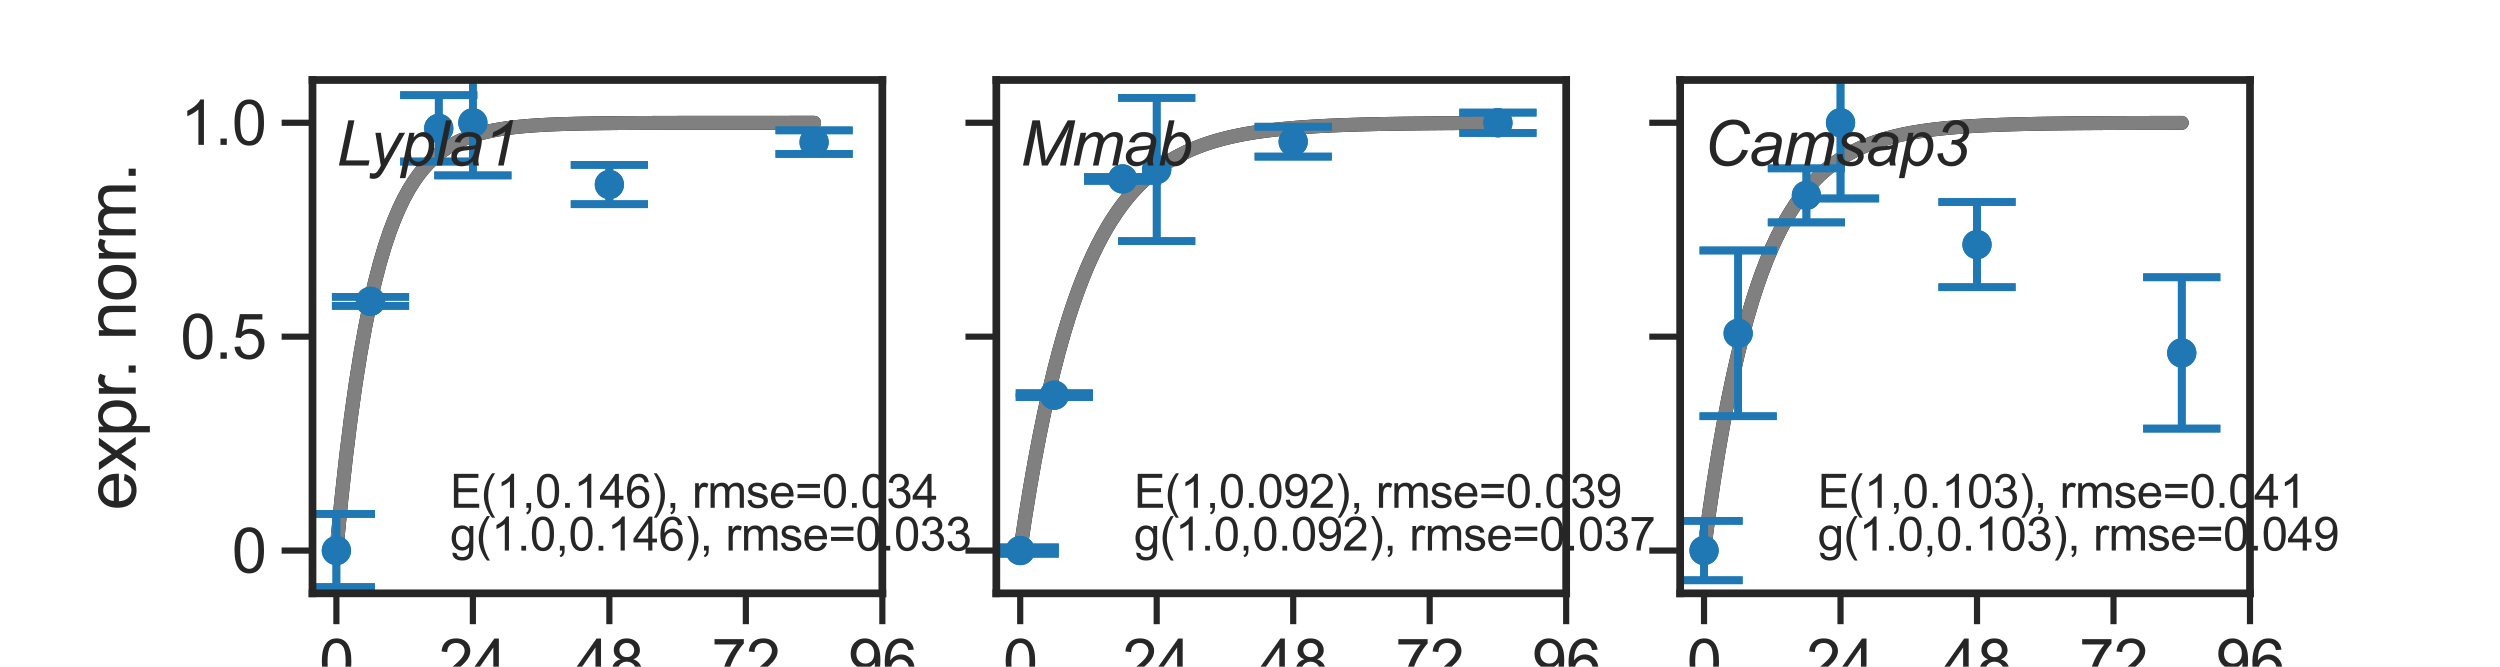 <?xml version="1.0" encoding="utf-8" standalone="no"?>
<!DOCTYPE svg PUBLIC "-//W3C//DTD SVG 1.1//EN"
  "http://www.w3.org/Graphics/SVG/1.1/DTD/svg11.dtd">
<svg xmlns:xlink="http://www.w3.org/1999/xlink" width="324pt" height="86.4pt" viewBox="0 0 324 86.4" xmlns="http://www.w3.org/2000/svg" version="1.1">
 <defs>
  <style type="text/css">*{stroke-linejoin: round; stroke-linecap: butt}</style>
 </defs>
 <g id="figure_1">
  <g id="patch_1">
   <path d="M 0 86.4 
L 324 86.4 
L 324 0 
L 0 0 
L 0 86.4 
z
" style="fill: none"/>
  </g>
  <g id="axes_1">
   <g id="patch_2">
    <path d="M 40.5 76.896 
L 114.353 76.896 
L 114.353 10.368 
L 40.5 10.368 
L 40.5 76.896 
z
" style="fill: none"/>
   </g>
   <g id="matplotlib.axis_1">
    <g id="xtick_1">
     <g id="line2d_1">
      <defs>
       <path id="m97799cdc4b" d="M 0 0 
L 0 4 
" style="stroke: #262626; stroke-width: 0.8"/>
      </defs>
      <g>
       <use xlink:href="#m97799cdc4b" x="43.596" y="76.896" style="fill: #262626; stroke: #262626; stroke-width: 0.8"/>
      </g>
     </g>
     <g id="text_1">
      <!-- 0 -->
      <g style="fill: #262626" transform="translate(41.371 88.622)scale(0.08 -0.08)">
       <defs>
        <path id="ArialMT-30" d="M 266 2259 
Q 266 3072 433 3567 
Q 600 4063 929 4331 
Q 1259 4600 1759 4600 
Q 2128 4600 2406 4451 
Q 2684 4303 2865 4023 
Q 3047 3744 3150 3342 
Q 3253 2941 3253 2259 
Q 3253 1453 3087 958 
Q 2922 463 2592 192 
Q 2263 -78 1759 -78 
Q 1097 -78 719 397 
Q 266 969 266 2259 
z
M 844 2259 
Q 844 1131 1108 757 
Q 1372 384 1759 384 
Q 2147 384 2411 759 
Q 2675 1134 2675 2259 
Q 2675 3391 2411 3762 
Q 2147 4134 1753 4134 
Q 1366 4134 1134 3806 
Q 844 3388 844 2259 
z
" transform="scale(0.016)"/>
       </defs>
       <use xlink:href="#ArialMT-30"/>
      </g>
     </g>
    </g>
    <g id="xtick_2">
     <g id="line2d_2">
      <g>
       <use xlink:href="#m97799cdc4b" x="61.285" y="76.896" style="fill: #262626; stroke: #262626; stroke-width: 0.8"/>
      </g>
     </g>
     <g id="text_2">
      <!-- 24 -->
      <g style="fill: #262626" transform="translate(56.836 88.622)scale(0.08 -0.08)">
       <defs>
        <path id="ArialMT-32" d="M 3222 541 
L 3222 0 
L 194 0 
Q 188 203 259 391 
Q 375 700 629 1000 
Q 884 1300 1366 1694 
Q 2113 2306 2375 2664 
Q 2638 3022 2638 3341 
Q 2638 3675 2398 3904 
Q 2159 4134 1775 4134 
Q 1369 4134 1125 3890 
Q 881 3647 878 3216 
L 300 3275 
Q 359 3922 746 4261 
Q 1134 4600 1788 4600 
Q 2447 4600 2831 4234 
Q 3216 3869 3216 3328 
Q 3216 3053 3103 2787 
Q 2991 2522 2730 2228 
Q 2469 1934 1863 1422 
Q 1356 997 1212 845 
Q 1069 694 975 541 
L 3222 541 
z
" transform="scale(0.016)"/>
        <path id="ArialMT-34" d="M 2069 0 
L 2069 1097 
L 81 1097 
L 81 1613 
L 2172 4581 
L 2631 4581 
L 2631 1613 
L 3250 1613 
L 3250 1097 
L 2631 1097 
L 2631 0 
L 2069 0 
z
M 2069 1613 
L 2069 3678 
L 634 1613 
L 2069 1613 
z
" transform="scale(0.016)"/>
       </defs>
       <use xlink:href="#ArialMT-32"/>
       <use xlink:href="#ArialMT-34" x="55.615"/>
      </g>
     </g>
    </g>
    <g id="xtick_3">
     <g id="line2d_3">
      <g>
       <use xlink:href="#m97799cdc4b" x="78.974" y="76.896" style="fill: #262626; stroke: #262626; stroke-width: 0.8"/>
      </g>
     </g>
     <g id="text_3">
      <!-- 48 -->
      <g style="fill: #262626" transform="translate(74.526 88.622)scale(0.08 -0.08)">
       <defs>
        <path id="ArialMT-38" d="M 1131 2484 
Q 781 2613 612 2850 
Q 444 3088 444 3419 
Q 444 3919 803 4259 
Q 1163 4600 1759 4600 
Q 2359 4600 2725 4251 
Q 3091 3903 3091 3403 
Q 3091 3084 2923 2848 
Q 2756 2613 2416 2484 
Q 2838 2347 3058 2040 
Q 3278 1734 3278 1309 
Q 3278 722 2862 322 
Q 2447 -78 1769 -78 
Q 1091 -78 675 323 
Q 259 725 259 1325 
Q 259 1772 486 2073 
Q 713 2375 1131 2484 
z
M 1019 3438 
Q 1019 3113 1228 2906 
Q 1438 2700 1772 2700 
Q 2097 2700 2305 2904 
Q 2513 3109 2513 3406 
Q 2513 3716 2298 3927 
Q 2084 4138 1766 4138 
Q 1444 4138 1231 3931 
Q 1019 3725 1019 3438 
z
M 838 1322 
Q 838 1081 952 856 
Q 1066 631 1291 507 
Q 1516 384 1775 384 
Q 2178 384 2440 643 
Q 2703 903 2703 1303 
Q 2703 1709 2433 1975 
Q 2163 2241 1756 2241 
Q 1359 2241 1098 1978 
Q 838 1716 838 1322 
z
" transform="scale(0.016)"/>
       </defs>
       <use xlink:href="#ArialMT-34"/>
       <use xlink:href="#ArialMT-38" x="55.615"/>
      </g>
     </g>
    </g>
    <g id="xtick_4">
     <g id="line2d_4">
      <g>
       <use xlink:href="#m97799cdc4b" x="96.664" y="76.896" style="fill: #262626; stroke: #262626; stroke-width: 0.8"/>
      </g>
     </g>
     <g id="text_4">
      <!-- 72 -->
      <g style="fill: #262626" transform="translate(92.215 88.622)scale(0.08 -0.08)">
       <defs>
        <path id="ArialMT-37" d="M 303 3981 
L 303 4522 
L 3269 4522 
L 3269 4084 
Q 2831 3619 2401 2847 
Q 1972 2075 1738 1259 
Q 1569 684 1522 0 
L 944 0 
Q 953 541 1156 1306 
Q 1359 2072 1739 2783 
Q 2119 3494 2547 3981 
L 303 3981 
z
" transform="scale(0.016)"/>
       </defs>
       <use xlink:href="#ArialMT-37"/>
       <use xlink:href="#ArialMT-32" x="55.615"/>
      </g>
     </g>
    </g>
    <g id="xtick_5">
     <g id="line2d_5">
      <g>
       <use xlink:href="#m97799cdc4b" x="114.353" y="76.896" style="fill: #262626; stroke: #262626; stroke-width: 0.8"/>
      </g>
     </g>
     <g id="text_5">
      <!-- 96 -->
      <g style="fill: #262626" transform="translate(109.904 88.622)scale(0.08 -0.08)">
       <defs>
        <path id="ArialMT-39" d="M 350 1059 
L 891 1109 
Q 959 728 1153 556 
Q 1347 384 1650 384 
Q 1909 384 2104 503 
Q 2300 622 2425 820 
Q 2550 1019 2634 1356 
Q 2719 1694 2719 2044 
Q 2719 2081 2716 2156 
Q 2547 1888 2255 1720 
Q 1963 1553 1622 1553 
Q 1053 1553 659 1965 
Q 266 2378 266 3053 
Q 266 3750 677 4175 
Q 1088 4600 1706 4600 
Q 2153 4600 2523 4359 
Q 2894 4119 3086 3673 
Q 3278 3228 3278 2384 
Q 3278 1506 3087 986 
Q 2897 466 2520 194 
Q 2144 -78 1638 -78 
Q 1100 -78 759 220 
Q 419 519 350 1059 
z
M 2653 3081 
Q 2653 3566 2395 3850 
Q 2138 4134 1775 4134 
Q 1400 4134 1122 3828 
Q 844 3522 844 3034 
Q 844 2597 1108 2323 
Q 1372 2050 1759 2050 
Q 2150 2050 2401 2323 
Q 2653 2597 2653 3081 
z
" transform="scale(0.016)"/>
        <path id="ArialMT-36" d="M 3184 3459 
L 2625 3416 
Q 2550 3747 2413 3897 
Q 2184 4138 1850 4138 
Q 1581 4138 1378 3988 
Q 1113 3794 959 3422 
Q 806 3050 800 2363 
Q 1003 2672 1297 2822 
Q 1591 2972 1913 2972 
Q 2475 2972 2870 2558 
Q 3266 2144 3266 1488 
Q 3266 1056 3080 686 
Q 2894 316 2569 119 
Q 2244 -78 1831 -78 
Q 1128 -78 684 439 
Q 241 956 241 2144 
Q 241 3472 731 4075 
Q 1159 4600 1884 4600 
Q 2425 4600 2770 4297 
Q 3116 3994 3184 3459 
z
M 888 1484 
Q 888 1194 1011 928 
Q 1134 663 1356 523 
Q 1578 384 1822 384 
Q 2178 384 2434 671 
Q 2691 959 2691 1453 
Q 2691 1928 2437 2201 
Q 2184 2475 1800 2475 
Q 1419 2475 1153 2201 
Q 888 1928 888 1484 
z
" transform="scale(0.016)"/>
       </defs>
       <use xlink:href="#ArialMT-39"/>
       <use xlink:href="#ArialMT-36" x="55.615"/>
      </g>
     </g>
    </g>
    <g id="text_6">
     <!-- time (h) -->
     <g style="fill: #262626" transform="translate(62.176 100.764)scale(0.09 -0.09)">
      <defs>
       <path id="ArialMT-74" d="M 1650 503 
L 1731 6 
Q 1494 -44 1306 -44 
Q 1000 -44 831 53 
Q 663 150 594 308 
Q 525 466 525 972 
L 525 2881 
L 113 2881 
L 113 3319 
L 525 3319 
L 525 4141 
L 1084 4478 
L 1084 3319 
L 1650 3319 
L 1650 2881 
L 1084 2881 
L 1084 941 
Q 1084 700 1114 631 
Q 1144 563 1211 522 
Q 1278 481 1403 481 
Q 1497 481 1650 503 
z
" transform="scale(0.016)"/>
       <path id="ArialMT-69" d="M 425 3934 
L 425 4581 
L 988 4581 
L 988 3934 
L 425 3934 
z
M 425 0 
L 425 3319 
L 988 3319 
L 988 0 
L 425 0 
z
" transform="scale(0.016)"/>
       <path id="ArialMT-6d" d="M 422 0 
L 422 3319 
L 925 3319 
L 925 2853 
Q 1081 3097 1340 3245 
Q 1600 3394 1931 3394 
Q 2300 3394 2536 3241 
Q 2772 3088 2869 2813 
Q 3263 3394 3894 3394 
Q 4388 3394 4653 3120 
Q 4919 2847 4919 2278 
L 4919 0 
L 4359 0 
L 4359 2091 
Q 4359 2428 4304 2576 
Q 4250 2725 4106 2815 
Q 3963 2906 3769 2906 
Q 3419 2906 3187 2673 
Q 2956 2441 2956 1928 
L 2956 0 
L 2394 0 
L 2394 2156 
Q 2394 2531 2256 2718 
Q 2119 2906 1806 2906 
Q 1569 2906 1367 2781 
Q 1166 2656 1075 2415 
Q 984 2175 984 1722 
L 984 0 
L 422 0 
z
" transform="scale(0.016)"/>
       <path id="ArialMT-65" d="M 2694 1069 
L 3275 997 
Q 3138 488 2766 206 
Q 2394 -75 1816 -75 
Q 1088 -75 661 373 
Q 234 822 234 1631 
Q 234 2469 665 2931 
Q 1097 3394 1784 3394 
Q 2450 3394 2872 2941 
Q 3294 2488 3294 1666 
Q 3294 1616 3291 1516 
L 816 1516 
Q 847 969 1125 678 
Q 1403 388 1819 388 
Q 2128 388 2347 550 
Q 2566 713 2694 1069 
z
M 847 1978 
L 2700 1978 
Q 2663 2397 2488 2606 
Q 2219 2931 1791 2931 
Q 1403 2931 1139 2672 
Q 875 2413 847 1978 
z
" transform="scale(0.016)"/>
       <path id="ArialMT-20" transform="scale(0.016)"/>
       <path id="ArialMT-28" d="M 1497 -1347 
Q 1031 -759 709 28 
Q 388 816 388 1659 
Q 388 2403 628 3084 
Q 909 3875 1497 4659 
L 1900 4659 
Q 1522 4009 1400 3731 
Q 1209 3300 1100 2831 
Q 966 2247 966 1656 
Q 966 153 1900 -1347 
L 1497 -1347 
z
" transform="scale(0.016)"/>
       <path id="ArialMT-68" d="M 422 0 
L 422 4581 
L 984 4581 
L 984 2938 
Q 1378 3394 1978 3394 
Q 2347 3394 2619 3248 
Q 2891 3103 3008 2847 
Q 3125 2591 3125 2103 
L 3125 0 
L 2563 0 
L 2563 2103 
Q 2563 2525 2380 2717 
Q 2197 2909 1863 2909 
Q 1613 2909 1392 2779 
Q 1172 2650 1078 2428 
Q 984 2206 984 1816 
L 984 0 
L 422 0 
z
" transform="scale(0.016)"/>
       <path id="ArialMT-29" d="M 791 -1347 
L 388 -1347 
Q 1322 153 1322 1656 
Q 1322 2244 1188 2822 
Q 1081 3291 891 3722 
Q 769 4003 388 4659 
L 791 4659 
Q 1378 3875 1659 3084 
Q 1900 2403 1900 1659 
Q 1900 816 1576 28 
Q 1253 -759 791 -1347 
z
" transform="scale(0.016)"/>
      </defs>
      <use xlink:href="#ArialMT-74"/>
      <use xlink:href="#ArialMT-69" x="27.783"/>
      <use xlink:href="#ArialMT-6d" x="50"/>
      <use xlink:href="#ArialMT-65" x="133.301"/>
      <use xlink:href="#ArialMT-20" x="188.916"/>
      <use xlink:href="#ArialMT-28" x="216.699"/>
      <use xlink:href="#ArialMT-68" x="250"/>
      <use xlink:href="#ArialMT-29" x="305.615"/>
     </g>
    </g>
   </g>
   <g id="matplotlib.axis_2">
    <g id="ytick_1">
     <g id="line2d_6">
      <defs>
       <path id="mc9e40f975b" d="M 0 0 
L -4 0 
" style="stroke: #262626; stroke-width: 0.8"/>
      </defs>
      <g>
       <use xlink:href="#mc9e40f975b" x="40.5" y="71.352" style="fill: #262626; stroke: #262626; stroke-width: 0.8"/>
      </g>
     </g>
     <g id="text_7">
      <!-- 0 -->
      <g style="fill: #262626" transform="translate(30.051 74.215)scale(0.08 -0.08)">
       <use xlink:href="#ArialMT-30"/>
      </g>
     </g>
    </g>
    <g id="ytick_2">
     <g id="line2d_7">
      <g>
       <use xlink:href="#mc9e40f975b" x="40.5" y="43.632" style="fill: #262626; stroke: #262626; stroke-width: 0.8"/>
      </g>
     </g>
     <g id="text_8">
      <!-- 0.5 -->
      <g style="fill: #262626" transform="translate(23.38 46.495)scale(0.08 -0.08)">
       <defs>
        <path id="ArialMT-2e" d="M 581 0 
L 581 641 
L 1222 641 
L 1222 0 
L 581 0 
z
" transform="scale(0.016)"/>
        <path id="ArialMT-35" d="M 266 1200 
L 856 1250 
Q 922 819 1161 601 
Q 1400 384 1738 384 
Q 2144 384 2425 690 
Q 2706 997 2706 1503 
Q 2706 1984 2436 2262 
Q 2166 2541 1728 2541 
Q 1456 2541 1237 2417 
Q 1019 2294 894 2097 
L 366 2166 
L 809 4519 
L 3088 4519 
L 3088 3981 
L 1259 3981 
L 1013 2750 
Q 1425 3038 1878 3038 
Q 2478 3038 2890 2622 
Q 3303 2206 3303 1553 
Q 3303 931 2941 478 
Q 2500 -78 1738 -78 
Q 1113 -78 717 272 
Q 322 622 266 1200 
z
" transform="scale(0.016)"/>
       </defs>
       <use xlink:href="#ArialMT-30"/>
       <use xlink:href="#ArialMT-2e" x="55.615"/>
       <use xlink:href="#ArialMT-35" x="83.398"/>
      </g>
     </g>
    </g>
    <g id="ytick_3">
     <g id="line2d_8">
      <g>
       <use xlink:href="#mc9e40f975b" x="40.5" y="15.912" style="fill: #262626; stroke: #262626; stroke-width: 0.8"/>
      </g>
     </g>
     <g id="text_9">
      <!-- 1.0 -->
      <g style="fill: #262626" transform="translate(23.38 18.775)scale(0.08 -0.08)">
       <defs>
        <path id="ArialMT-31" d="M 2384 0 
L 1822 0 
L 1822 3584 
Q 1619 3391 1289 3197 
Q 959 3003 697 2906 
L 697 3450 
Q 1169 3672 1522 3987 
Q 1875 4303 2022 4600 
L 2384 4600 
L 2384 0 
z
" transform="scale(0.016)"/>
       </defs>
       <use xlink:href="#ArialMT-31"/>
       <use xlink:href="#ArialMT-2e" x="55.615"/>
       <use xlink:href="#ArialMT-30" x="83.398"/>
      </g>
     </g>
    </g>
    <g id="text_10">
     <!-- expr. norm. -->
     <g style="fill: #262626" transform="translate(17.591 66.14)rotate(-90)scale(0.09 -0.09)">
      <defs>
       <path id="ArialMT-78" d="M 47 0 
L 1259 1725 
L 138 3319 
L 841 3319 
L 1350 2541 
Q 1494 2319 1581 2169 
Q 1719 2375 1834 2534 
L 2394 3319 
L 3066 3319 
L 1919 1756 
L 3153 0 
L 2463 0 
L 1781 1031 
L 1600 1309 
L 728 0 
L 47 0 
z
" transform="scale(0.016)"/>
       <path id="ArialMT-70" d="M 422 -1272 
L 422 3319 
L 934 3319 
L 934 2888 
Q 1116 3141 1344 3267 
Q 1572 3394 1897 3394 
Q 2322 3394 2647 3175 
Q 2972 2956 3137 2557 
Q 3303 2159 3303 1684 
Q 3303 1175 3120 767 
Q 2938 359 2589 142 
Q 2241 -75 1856 -75 
Q 1575 -75 1351 44 
Q 1128 163 984 344 
L 984 -1272 
L 422 -1272 
z
M 931 1641 
Q 931 1000 1190 694 
Q 1450 388 1819 388 
Q 2194 388 2461 705 
Q 2728 1022 2728 1688 
Q 2728 2322 2467 2637 
Q 2206 2953 1844 2953 
Q 1484 2953 1207 2617 
Q 931 2281 931 1641 
z
" transform="scale(0.016)"/>
       <path id="ArialMT-72" d="M 416 0 
L 416 3319 
L 922 3319 
L 922 2816 
Q 1116 3169 1280 3281 
Q 1444 3394 1641 3394 
Q 1925 3394 2219 3213 
L 2025 2691 
Q 1819 2813 1613 2813 
Q 1428 2813 1281 2702 
Q 1134 2591 1072 2394 
Q 978 2094 978 1738 
L 978 0 
L 416 0 
z
" transform="scale(0.016)"/>
       <path id="ArialMT-6e" d="M 422 0 
L 422 3319 
L 928 3319 
L 928 2847 
Q 1294 3394 1984 3394 
Q 2284 3394 2536 3286 
Q 2788 3178 2913 3003 
Q 3038 2828 3088 2588 
Q 3119 2431 3119 2041 
L 3119 0 
L 2556 0 
L 2556 2019 
Q 2556 2363 2490 2533 
Q 2425 2703 2258 2804 
Q 2091 2906 1866 2906 
Q 1506 2906 1245 2678 
Q 984 2450 984 1813 
L 984 0 
L 422 0 
z
" transform="scale(0.016)"/>
       <path id="ArialMT-6f" d="M 213 1659 
Q 213 2581 725 3025 
Q 1153 3394 1769 3394 
Q 2453 3394 2887 2945 
Q 3322 2497 3322 1706 
Q 3322 1066 3130 698 
Q 2938 331 2570 128 
Q 2203 -75 1769 -75 
Q 1072 -75 642 372 
Q 213 819 213 1659 
z
M 791 1659 
Q 791 1022 1069 705 
Q 1347 388 1769 388 
Q 2188 388 2466 706 
Q 2744 1025 2744 1678 
Q 2744 2294 2464 2611 
Q 2184 2928 1769 2928 
Q 1347 2928 1069 2612 
Q 791 2297 791 1659 
z
" transform="scale(0.016)"/>
      </defs>
      <use xlink:href="#ArialMT-65"/>
      <use xlink:href="#ArialMT-78" x="55.615"/>
      <use xlink:href="#ArialMT-70" x="105.615"/>
      <use xlink:href="#ArialMT-72" x="161.23"/>
      <use xlink:href="#ArialMT-2e" x="189.031"/>
      <use xlink:href="#ArialMT-20" x="216.814"/>
      <use xlink:href="#ArialMT-6e" x="244.598"/>
      <use xlink:href="#ArialMT-6f" x="300.213"/>
      <use xlink:href="#ArialMT-72" x="355.828"/>
      <use xlink:href="#ArialMT-6d" x="389.129"/>
      <use xlink:href="#ArialMT-2e" x="472.43"/>
     </g>
    </g>
   </g>
   <g id="line2d_9">
    <path d="M 43.596 71.352 
L 44.221 64.898 
L 44.846 59.196 
L 45.472 54.158 
L 46.097 49.706 
L 46.723 45.772 
L 47.348 42.296 
L 47.973 39.225 
L 48.599 36.511 
L 49.224 34.113 
L 49.849 31.994 
L 50.475 30.122 
L 51.1 28.468 
L 51.726 27.007 
L 52.351 25.715 
L 52.976 24.574 
L 53.602 23.566 
L 54.227 22.675 
L 54.852 21.888 
L 55.478 21.192 
L 56.103 20.577 
L 56.729 20.034 
L 57.354 19.554 
L 57.979 19.13 
L 58.605 18.756 
L 59.23 18.425 
L 59.856 18.132 
L 60.481 17.874 
L 61.106 17.645 
L 61.732 17.444 
L 62.357 17.265 
L 62.982 17.108 
L 63.608 16.969 
L 64.233 16.846 
L 64.859 16.737 
L 65.484 16.641 
L 66.109 16.556 
L 66.735 16.481 
L 67.36 16.415 
L 67.985 16.356 
L 68.611 16.305 
L 69.236 16.259 
L 69.862 16.219 
L 70.487 16.183 
L 71.112 16.151 
L 71.738 16.123 
L 72.363 16.099 
L 72.989 16.077 
L 73.614 16.058 
L 74.239 16.041 
L 74.865 16.026 
L 75.49 16.013 
L 76.115 16.001 
L 76.741 15.991 
L 77.366 15.981 
L 77.992 15.973 
L 78.617 15.966 
L 79.242 15.96 
L 79.868 15.954 
L 80.493 15.949 
L 81.118 15.945 
L 81.744 15.941 
L 82.369 15.938 
L 82.995 15.935 
L 83.62 15.932 
L 84.245 15.93 
L 84.871 15.928 
L 85.496 15.926 
L 86.121 15.924 
L 86.747 15.923 
L 87.372 15.922 
L 87.998 15.92 
L 88.623 15.919 
L 89.248 15.919 
L 89.874 15.918 
L 90.499 15.917 
L 91.125 15.917 
L 91.75 15.916 
L 92.375 15.916 
L 93.001 15.915 
L 93.626 15.915 
L 94.251 15.914 
L 94.877 15.914 
L 95.502 15.914 
L 96.128 15.914 
L 96.753 15.913 
L 97.378 15.913 
L 98.004 15.913 
L 98.629 15.913 
L 99.254 15.913 
L 99.88 15.913 
L 100.505 15.913 
L 101.131 15.913 
L 101.756 15.913 
L 102.381 15.912 
L 103.007 15.912 
L 103.632 15.912 
L 104.258 15.912 
L 104.883 15.912 
L 105.508 15.912 
" clip-path="url(#p9303c1a5d1)" style="fill: none; stroke: #000000; stroke-width: 1.8; stroke-linecap: round"/>
   </g>
   <g id="line2d_10">
    <path d="M 43.596 71.352 
L 44.221 64.898 
L 44.846 59.196 
L 45.472 54.158 
L 46.097 49.706 
L 46.723 45.772 
L 47.348 42.296 
L 47.973 39.225 
L 48.599 36.511 
L 49.224 34.113 
L 49.849 31.994 
L 50.475 30.122 
L 51.1 28.468 
L 51.726 27.007 
L 52.351 25.715 
L 52.976 24.574 
L 53.602 23.566 
L 54.227 22.675 
L 54.852 21.888 
L 55.478 21.192 
L 56.103 20.577 
L 56.729 20.034 
L 57.354 19.554 
L 57.979 19.13 
L 58.605 18.756 
L 59.23 18.425 
L 59.856 18.132 
L 60.481 17.874 
L 61.106 17.645 
L 61.732 17.444 
L 62.357 17.265 
L 62.982 17.108 
L 63.608 16.969 
L 64.233 16.846 
L 64.859 16.737 
L 65.484 16.641 
L 66.109 16.556 
L 66.735 16.481 
L 67.36 16.415 
L 67.985 16.356 
L 68.611 16.305 
L 69.236 16.259 
L 69.862 16.219 
L 70.487 16.183 
L 71.112 16.151 
L 71.738 16.123 
L 72.363 16.099 
L 72.989 16.077 
L 73.614 16.058 
L 74.239 16.041 
L 74.865 16.026 
L 75.49 16.013 
L 76.115 16.001 
L 76.741 15.991 
L 77.366 15.981 
L 77.992 15.973 
L 78.617 15.966 
L 79.242 15.96 
L 79.868 15.954 
L 80.493 15.949 
L 81.118 15.945 
L 81.744 15.941 
L 82.369 15.938 
L 82.995 15.935 
L 83.62 15.932 
L 84.245 15.93 
L 84.871 15.928 
L 85.496 15.926 
L 86.121 15.924 
L 86.747 15.923 
L 87.372 15.922 
L 87.998 15.92 
L 88.623 15.919 
L 89.248 15.919 
L 89.874 15.918 
L 90.499 15.917 
L 91.125 15.917 
L 91.75 15.916 
L 92.375 15.916 
L 93.001 15.915 
L 93.626 15.915 
L 94.251 15.914 
L 94.877 15.914 
L 95.502 15.914 
L 96.128 15.914 
L 96.753 15.913 
L 97.378 15.913 
L 98.004 15.913 
L 98.629 15.913 
L 99.254 15.913 
L 99.88 15.913 
L 100.505 15.913 
L 101.131 15.913 
L 101.756 15.913 
L 102.381 15.912 
L 103.007 15.912 
L 103.632 15.912 
L 104.258 15.912 
L 104.883 15.912 
L 105.508 15.912 
" clip-path="url(#p9303c1a5d1)" style="fill: none; stroke: #808080; stroke-width: 1.8; stroke-linecap: round"/>
   </g>
   <g id="LineCollection_1">
    <path d="M 43.596 76.095 
L 43.596 66.609 
" clip-path="url(#p9303c1a5d1)" style="fill: none; stroke: #1f77b4"/>
    <path d="M 43.596 76.095 
L 43.596 66.609 
" clip-path="url(#p9303c1a5d1)" style="fill: none; stroke: #1f77b4"/>
    <path d="M 48.018 39.64 
L 48.018 38.47 
" clip-path="url(#p9303c1a5d1)" style="fill: none; stroke: #1f77b4"/>
    <path d="M 48.018 39.64 
L 48.018 38.47 
" clip-path="url(#p9303c1a5d1)" style="fill: none; stroke: #1f77b4"/>
    <path d="M 56.863 20.934 
L 56.863 12.335 
" clip-path="url(#p9303c1a5d1)" style="fill: none; stroke: #1f77b4"/>
    <path d="M 56.863 20.934 
L 56.863 12.335 
" clip-path="url(#p9303c1a5d1)" style="fill: none; stroke: #1f77b4"/>
    <path d="M 61.285 22.735 
L 61.285 9.089 
" clip-path="url(#p9303c1a5d1)" style="fill: none; stroke: #1f77b4"/>
    <path d="M 61.285 22.735 
L 61.285 9.089 
" clip-path="url(#p9303c1a5d1)" style="fill: none; stroke: #1f77b4"/>
    <path d="M 78.974 26.467 
L 78.974 21.368 
" clip-path="url(#p9303c1a5d1)" style="fill: none; stroke: #1f77b4"/>
    <path d="M 78.974 26.467 
L 78.974 21.368 
" clip-path="url(#p9303c1a5d1)" style="fill: none; stroke: #1f77b4"/>
    <path d="M 105.508 19.953 
L 105.508 16.895 
" clip-path="url(#p9303c1a5d1)" style="fill: none; stroke: #1f77b4"/>
    <path d="M 105.508 19.953 
L 105.508 16.895 
" clip-path="url(#p9303c1a5d1)" style="fill: none; stroke: #1f77b4"/>
   </g>
   <g id="line2d_11">
    <defs>
     <path id="md8f8e82478" d="M 5 0 
L -5 -0 
" style="stroke: #1f77b4"/>
    </defs>
    <g clip-path="url(#p9303c1a5d1)">
     <use xlink:href="#md8f8e82478" x="43.596" y="76.095" style="fill: #1f77b4; stroke: #1f77b4"/>
     <use xlink:href="#md8f8e82478" x="43.596" y="76.095" style="fill: #1f77b4; stroke: #1f77b4"/>
     <use xlink:href="#md8f8e82478" x="48.018" y="39.64" style="fill: #1f77b4; stroke: #1f77b4"/>
     <use xlink:href="#md8f8e82478" x="48.018" y="39.64" style="fill: #1f77b4; stroke: #1f77b4"/>
     <use xlink:href="#md8f8e82478" x="56.863" y="20.934" style="fill: #1f77b4; stroke: #1f77b4"/>
     <use xlink:href="#md8f8e82478" x="56.863" y="20.934" style="fill: #1f77b4; stroke: #1f77b4"/>
     <use xlink:href="#md8f8e82478" x="61.285" y="22.735" style="fill: #1f77b4; stroke: #1f77b4"/>
     <use xlink:href="#md8f8e82478" x="61.285" y="22.735" style="fill: #1f77b4; stroke: #1f77b4"/>
     <use xlink:href="#md8f8e82478" x="78.974" y="26.467" style="fill: #1f77b4; stroke: #1f77b4"/>
     <use xlink:href="#md8f8e82478" x="78.974" y="26.467" style="fill: #1f77b4; stroke: #1f77b4"/>
     <use xlink:href="#md8f8e82478" x="105.508" y="19.953" style="fill: #1f77b4; stroke: #1f77b4"/>
     <use xlink:href="#md8f8e82478" x="105.508" y="19.953" style="fill: #1f77b4; stroke: #1f77b4"/>
    </g>
   </g>
   <g id="line2d_12">
    <g clip-path="url(#p9303c1a5d1)">
     <use xlink:href="#md8f8e82478" x="43.596" y="66.609" style="fill: #1f77b4; stroke: #1f77b4"/>
     <use xlink:href="#md8f8e82478" x="43.596" y="66.609" style="fill: #1f77b4; stroke: #1f77b4"/>
     <use xlink:href="#md8f8e82478" x="48.018" y="38.47" style="fill: #1f77b4; stroke: #1f77b4"/>
     <use xlink:href="#md8f8e82478" x="48.018" y="38.47" style="fill: #1f77b4; stroke: #1f77b4"/>
     <use xlink:href="#md8f8e82478" x="56.863" y="12.335" style="fill: #1f77b4; stroke: #1f77b4"/>
     <use xlink:href="#md8f8e82478" x="56.863" y="12.335" style="fill: #1f77b4; stroke: #1f77b4"/>
     <use xlink:href="#md8f8e82478" x="61.285" y="9.089" style="fill: #1f77b4; stroke: #1f77b4"/>
     <use xlink:href="#md8f8e82478" x="61.285" y="9.089" style="fill: #1f77b4; stroke: #1f77b4"/>
     <use xlink:href="#md8f8e82478" x="78.974" y="21.368" style="fill: #1f77b4; stroke: #1f77b4"/>
     <use xlink:href="#md8f8e82478" x="78.974" y="21.368" style="fill: #1f77b4; stroke: #1f77b4"/>
     <use xlink:href="#md8f8e82478" x="105.508" y="16.895" style="fill: #1f77b4; stroke: #1f77b4"/>
     <use xlink:href="#md8f8e82478" x="105.508" y="16.895" style="fill: #1f77b4; stroke: #1f77b4"/>
    </g>
   </g>
   <g id="line2d_13">
    <defs>
     <path id="m3a9fa9e366" d="M 0 1.4 
C 0.371 1.4 0.727 1.252 0.99 0.99 
C 1.252 0.727 1.4 0.371 1.4 0 
C 1.4 -0.371 1.252 -0.727 0.99 -0.99 
C 0.727 -1.252 0.371 -1.4 0 -1.4 
C -0.371 -1.4 -0.727 -1.252 -0.99 -0.99 
C -1.252 -0.727 -1.4 -0.371 -1.4 0 
C -1.4 0.371 -1.252 0.727 -0.99 0.99 
C -0.727 1.252 -0.371 1.4 0 1.4 
z
" style="stroke: #1f77b4"/>
    </defs>
    <g clip-path="url(#p9303c1a5d1)">
     <use xlink:href="#m3a9fa9e366" x="43.596" y="71.352" style="fill: #1f77b4; stroke: #1f77b4"/>
     <use xlink:href="#m3a9fa9e366" x="43.596" y="71.352" style="fill: #1f77b4; stroke: #1f77b4"/>
     <use xlink:href="#m3a9fa9e366" x="48.018" y="39.055" style="fill: #1f77b4; stroke: #1f77b4"/>
     <use xlink:href="#m3a9fa9e366" x="48.018" y="39.055" style="fill: #1f77b4; stroke: #1f77b4"/>
     <use xlink:href="#m3a9fa9e366" x="56.863" y="16.635" style="fill: #1f77b4; stroke: #1f77b4"/>
     <use xlink:href="#m3a9fa9e366" x="56.863" y="16.635" style="fill: #1f77b4; stroke: #1f77b4"/>
     <use xlink:href="#m3a9fa9e366" x="61.285" y="15.912" style="fill: #1f77b4; stroke: #1f77b4"/>
     <use xlink:href="#m3a9fa9e366" x="61.285" y="15.912" style="fill: #1f77b4; stroke: #1f77b4"/>
     <use xlink:href="#m3a9fa9e366" x="78.974" y="23.917" style="fill: #1f77b4; stroke: #1f77b4"/>
     <use xlink:href="#m3a9fa9e366" x="78.974" y="23.917" style="fill: #1f77b4; stroke: #1f77b4"/>
     <use xlink:href="#m3a9fa9e366" x="105.508" y="18.424" style="fill: #1f77b4; stroke: #1f77b4"/>
     <use xlink:href="#m3a9fa9e366" x="105.508" y="18.424" style="fill: #1f77b4; stroke: #1f77b4"/>
    </g>
   </g>
   <g id="patch_3">
    <path d="M 40.5 76.896 
L 40.5 10.368 
" style="fill: none; stroke: #262626; stroke-linejoin: miter; stroke-linecap: square"/>
   </g>
   <g id="patch_4">
    <path d="M 114.353 76.896 
L 114.353 10.368 
" style="fill: none; stroke: #262626; stroke-linejoin: miter; stroke-linecap: square"/>
   </g>
   <g id="patch_5">
    <path d="M 40.5 76.896 
L 114.353 76.896 
" style="fill: none; stroke: #262626; stroke-linejoin: miter; stroke-linecap: square"/>
   </g>
   <g id="patch_6">
    <path d="M 40.5 10.368 
L 114.353 10.368 
" style="fill: none; stroke: #262626; stroke-linejoin: miter; stroke-linecap: square"/>
   </g>
   <g id="text_11">
    <!-- E(1,0.146), rmse=0.034 -->
    <g style="fill: #262626" transform="translate(58.337 65.808)scale(0.06 -0.06)">
     <defs>
      <path id="ArialMT-45" d="M 506 0 
L 506 4581 
L 3819 4581 
L 3819 4041 
L 1113 4041 
L 1113 2638 
L 3647 2638 
L 3647 2100 
L 1113 2100 
L 1113 541 
L 3925 541 
L 3925 0 
L 506 0 
z
" transform="scale(0.016)"/>
      <path id="ArialMT-2c" d="M 569 0 
L 569 641 
L 1209 641 
L 1209 0 
Q 1209 -353 1084 -570 
Q 959 -788 688 -906 
L 531 -666 
Q 709 -588 793 -436 
Q 878 -284 888 0 
L 569 0 
z
" transform="scale(0.016)"/>
      <path id="ArialMT-73" d="M 197 991 
L 753 1078 
Q 800 744 1014 566 
Q 1228 388 1613 388 
Q 2000 388 2187 545 
Q 2375 703 2375 916 
Q 2375 1106 2209 1216 
Q 2094 1291 1634 1406 
Q 1016 1563 777 1677 
Q 538 1791 414 1992 
Q 291 2194 291 2438 
Q 291 2659 392 2848 
Q 494 3038 669 3163 
Q 800 3259 1026 3326 
Q 1253 3394 1513 3394 
Q 1903 3394 2198 3281 
Q 2494 3169 2634 2976 
Q 2775 2784 2828 2463 
L 2278 2388 
Q 2241 2644 2061 2787 
Q 1881 2931 1553 2931 
Q 1166 2931 1000 2803 
Q 834 2675 834 2503 
Q 834 2394 903 2306 
Q 972 2216 1119 2156 
Q 1203 2125 1616 2013 
Q 2213 1853 2448 1751 
Q 2684 1650 2818 1456 
Q 2953 1263 2953 975 
Q 2953 694 2789 445 
Q 2625 197 2315 61 
Q 2006 -75 1616 -75 
Q 969 -75 630 194 
Q 291 463 197 991 
z
" transform="scale(0.016)"/>
      <path id="ArialMT-3d" d="M 3381 2694 
L 356 2694 
L 356 3219 
L 3381 3219 
L 3381 2694 
z
M 3381 1303 
L 356 1303 
L 356 1828 
L 3381 1828 
L 3381 1303 
z
" transform="scale(0.016)"/>
      <path id="ArialMT-33" d="M 269 1209 
L 831 1284 
Q 928 806 1161 595 
Q 1394 384 1728 384 
Q 2125 384 2398 659 
Q 2672 934 2672 1341 
Q 2672 1728 2419 1979 
Q 2166 2231 1775 2231 
Q 1616 2231 1378 2169 
L 1441 2663 
Q 1497 2656 1531 2656 
Q 1891 2656 2178 2843 
Q 2466 3031 2466 3422 
Q 2466 3731 2256 3934 
Q 2047 4138 1716 4138 
Q 1388 4138 1169 3931 
Q 950 3725 888 3313 
L 325 3413 
Q 428 3978 793 4289 
Q 1159 4600 1703 4600 
Q 2078 4600 2393 4439 
Q 2709 4278 2876 4000 
Q 3044 3722 3044 3409 
Q 3044 3113 2884 2869 
Q 2725 2625 2413 2481 
Q 2819 2388 3044 2092 
Q 3269 1797 3269 1353 
Q 3269 753 2831 336 
Q 2394 -81 1725 -81 
Q 1122 -81 723 278 
Q 325 638 269 1209 
z
" transform="scale(0.016)"/>
     </defs>
     <use xlink:href="#ArialMT-45"/>
     <use xlink:href="#ArialMT-28" x="66.699"/>
     <use xlink:href="#ArialMT-31" x="100"/>
     <use xlink:href="#ArialMT-2c" x="155.615"/>
     <use xlink:href="#ArialMT-30" x="183.398"/>
     <use xlink:href="#ArialMT-2e" x="239.014"/>
     <use xlink:href="#ArialMT-31" x="266.797"/>
     <use xlink:href="#ArialMT-34" x="322.412"/>
     <use xlink:href="#ArialMT-36" x="378.027"/>
     <use xlink:href="#ArialMT-29" x="433.643"/>
     <use xlink:href="#ArialMT-2c" x="466.943"/>
     <use xlink:href="#ArialMT-20" x="494.727"/>
     <use xlink:href="#ArialMT-72" x="522.51"/>
     <use xlink:href="#ArialMT-6d" x="555.811"/>
     <use xlink:href="#ArialMT-73" x="639.111"/>
     <use xlink:href="#ArialMT-65" x="689.111"/>
     <use xlink:href="#ArialMT-3d" x="744.727"/>
     <use xlink:href="#ArialMT-30" x="803.125"/>
     <use xlink:href="#ArialMT-2e" x="858.74"/>
     <use xlink:href="#ArialMT-30" x="886.523"/>
     <use xlink:href="#ArialMT-33" x="942.139"/>
     <use xlink:href="#ArialMT-34" x="997.754"/>
    </g>
   </g>
   <g id="text_12">
    <!-- g(1.0,0.146), rmse=0.033 -->
    <g style="fill: #262626" transform="translate(58.337 71.352)scale(0.06 -0.06)">
     <defs>
      <path id="ArialMT-67" d="M 319 -275 
L 866 -356 
Q 900 -609 1056 -725 
Q 1266 -881 1628 -881 
Q 2019 -881 2231 -725 
Q 2444 -569 2519 -288 
Q 2563 -116 2559 434 
Q 2191 0 1641 0 
Q 956 0 581 494 
Q 206 988 206 1678 
Q 206 2153 378 2554 
Q 550 2956 876 3175 
Q 1203 3394 1644 3394 
Q 2231 3394 2613 2919 
L 2613 3319 
L 3131 3319 
L 3131 450 
Q 3131 -325 2973 -648 
Q 2816 -972 2473 -1159 
Q 2131 -1347 1631 -1347 
Q 1038 -1347 672 -1080 
Q 306 -813 319 -275 
z
M 784 1719 
Q 784 1066 1043 766 
Q 1303 466 1694 466 
Q 2081 466 2343 764 
Q 2606 1063 2606 1700 
Q 2606 2309 2336 2618 
Q 2066 2928 1684 2928 
Q 1309 2928 1046 2623 
Q 784 2319 784 1719 
z
" transform="scale(0.016)"/>
     </defs>
     <use xlink:href="#ArialMT-67"/>
     <use xlink:href="#ArialMT-28" x="55.615"/>
     <use xlink:href="#ArialMT-31" x="88.916"/>
     <use xlink:href="#ArialMT-2e" x="144.531"/>
     <use xlink:href="#ArialMT-30" x="172.314"/>
     <use xlink:href="#ArialMT-2c" x="227.93"/>
     <use xlink:href="#ArialMT-30" x="255.713"/>
     <use xlink:href="#ArialMT-2e" x="311.328"/>
     <use xlink:href="#ArialMT-31" x="339.111"/>
     <use xlink:href="#ArialMT-34" x="394.727"/>
     <use xlink:href="#ArialMT-36" x="450.342"/>
     <use xlink:href="#ArialMT-29" x="505.957"/>
     <use xlink:href="#ArialMT-2c" x="539.258"/>
     <use xlink:href="#ArialMT-20" x="567.041"/>
     <use xlink:href="#ArialMT-72" x="594.824"/>
     <use xlink:href="#ArialMT-6d" x="628.125"/>
     <use xlink:href="#ArialMT-73" x="711.426"/>
     <use xlink:href="#ArialMT-65" x="761.426"/>
     <use xlink:href="#ArialMT-3d" x="817.041"/>
     <use xlink:href="#ArialMT-30" x="875.439"/>
     <use xlink:href="#ArialMT-2e" x="931.055"/>
     <use xlink:href="#ArialMT-30" x="958.838"/>
     <use xlink:href="#ArialMT-33" x="1014.453"/>
     <use xlink:href="#ArialMT-33" x="1070.068"/>
    </g>
   </g>
   <g id="text_13">
    <!-- Lypla1 -->
    <g style="fill: #262626" transform="translate(43.596 21.456)scale(0.08 -0.08)">
     <defs>
      <path id="Arial-ItalicMT-4c" d="M 256 0 
L 1213 4581 
L 1825 4581 
L 978 519 
L 3356 519 
L 3247 0 
L 256 0 
z
" transform="scale(0.016)"/>
      <path id="Arial-ItalicMT-79" d="M 0 -1281 
L 34 -750 
Q 209 -800 375 -800 
Q 547 -800 653 -722 
Q 791 -619 953 -334 
L 1134 -9 
L 581 3319 
L 1138 3319 
L 1388 1641 
Q 1463 1144 1516 647 
L 3000 3319 
L 3591 3319 
L 1475 -441 
Q 1169 -991 931 -1169 
Q 694 -1347 384 -1347 
Q 188 -1347 0 -1281 
z
" transform="scale(0.016)"/>
      <path id="Arial-ItalicMT-70" d="M -66 -1272 
L 894 3319 
L 1416 3319 
L 1319 2856 
Q 1609 3159 1839 3276 
Q 2069 3394 2325 3394 
Q 2800 3394 3112 3048 
Q 3425 2703 3425 2059 
Q 3425 1541 3253 1114 
Q 3081 688 2831 428 
Q 2581 169 2325 47 
Q 2069 -75 1800 -75 
Q 1203 -75 875 531 
L 500 -1272 
L -66 -1272 
z
M 1053 1356 
Q 1053 984 1106 841 
Q 1184 638 1362 513 
Q 1541 388 1775 388 
Q 2263 388 2563 936 
Q 2863 1484 2863 2056 
Q 2863 2478 2661 2708 
Q 2459 2938 2159 2938 
Q 1944 2938 1759 2823 
Q 1575 2709 1417 2482 
Q 1259 2256 1156 1928 
Q 1053 1600 1053 1356 
z
" transform="scale(0.016)"/>
      <path id="Arial-ItalicMT-6c" d="M 169 0 
L 1125 4581 
L 1691 4581 
L 734 0 
L 169 0 
z
" transform="scale(0.016)"/>
      <path id="Arial-ItalicMT-61" d="M 2450 413 
Q 2156 159 1884 42 
Q 1613 -75 1303 -75 
Q 844 -75 562 195 
Q 281 466 281 888 
Q 281 1166 407 1380 
Q 534 1594 743 1723 
Q 953 1853 1256 1909 
Q 1447 1947 1980 1969 
Q 2513 1991 2744 2081 
Q 2809 2313 2809 2466 
Q 2809 2663 2666 2775 
Q 2469 2931 2091 2931 
Q 1734 2931 1507 2773 
Q 1281 2616 1178 2325 
L 606 2375 
Q 781 2869 1161 3131 
Q 1541 3394 2119 3394 
Q 2734 3394 3094 3100 
Q 3369 2881 3369 2531 
Q 3369 2266 3291 1916 
L 3106 1091 
Q 3019 697 3019 450 
Q 3019 294 3088 0 
L 2516 0 
Q 2469 163 2450 413 
z
M 2659 1681 
Q 2541 1634 2405 1609 
Q 2269 1584 1950 1556 
Q 1456 1513 1253 1445 
Q 1050 1378 947 1231 
Q 844 1084 844 906 
Q 844 669 1008 516 
Q 1172 363 1475 363 
Q 1756 363 2015 511 
Q 2275 659 2425 925 
Q 2575 1191 2659 1681 
z
" transform="scale(0.016)"/>
      <path id="Arial-ItalicMT-31" d="M 1541 0 
L 2266 3459 
Q 1797 3091 947 2869 
L 1053 3381 
Q 1475 3550 1886 3822 
Q 2297 4094 2503 4297 
Q 2628 4422 2741 4600 
L 3069 4600 
L 2109 0 
L 1541 0 
z
" transform="scale(0.016)"/>
     </defs>
     <use xlink:href="#Arial-ItalicMT-4c"/>
     <use xlink:href="#Arial-ItalicMT-79" x="53.865"/>
     <use xlink:href="#Arial-ItalicMT-70" x="103.865"/>
     <use xlink:href="#Arial-ItalicMT-6c" x="159.48"/>
     <use xlink:href="#Arial-ItalicMT-61" x="181.697"/>
     <use xlink:href="#Arial-ItalicMT-31" x="237.312"/>
    </g>
   </g>
  </g>
  <g id="axes_2">
   <g id="patch_7">
    <path d="M 129.124 76.896 
L 202.976 76.896 
L 202.976 10.368 
L 129.124 10.368 
L 129.124 76.896 
z
" style="fill: none"/>
   </g>
   <g id="matplotlib.axis_3">
    <g id="xtick_6">
     <g id="line2d_14">
      <g>
       <use xlink:href="#m97799cdc4b" x="132.219" y="76.896" style="fill: #262626; stroke: #262626; stroke-width: 0.8"/>
      </g>
     </g>
     <g id="text_14">
      <!-- 0 -->
      <g style="fill: #262626" transform="translate(129.995 88.622)scale(0.08 -0.08)">
       <use xlink:href="#ArialMT-30"/>
      </g>
     </g>
    </g>
    <g id="xtick_7">
     <g id="line2d_15">
      <g>
       <use xlink:href="#m97799cdc4b" x="149.908" y="76.896" style="fill: #262626; stroke: #262626; stroke-width: 0.8"/>
      </g>
     </g>
     <g id="text_15">
      <!-- 24 -->
      <g style="fill: #262626" transform="translate(145.46 88.622)scale(0.08 -0.08)">
       <use xlink:href="#ArialMT-32"/>
       <use xlink:href="#ArialMT-34" x="55.615"/>
      </g>
     </g>
    </g>
    <g id="xtick_8">
     <g id="line2d_16">
      <g>
       <use xlink:href="#m97799cdc4b" x="167.598" y="76.896" style="fill: #262626; stroke: #262626; stroke-width: 0.8"/>
      </g>
     </g>
     <g id="text_16">
      <!-- 48 -->
      <g style="fill: #262626" transform="translate(163.149 88.622)scale(0.08 -0.08)">
       <use xlink:href="#ArialMT-34"/>
       <use xlink:href="#ArialMT-38" x="55.615"/>
      </g>
     </g>
    </g>
    <g id="xtick_9">
     <g id="line2d_17">
      <g>
       <use xlink:href="#m97799cdc4b" x="185.287" y="76.896" style="fill: #262626; stroke: #262626; stroke-width: 0.8"/>
      </g>
     </g>
     <g id="text_17">
      <!-- 72 -->
      <g style="fill: #262626" transform="translate(180.838 88.622)scale(0.08 -0.08)">
       <use xlink:href="#ArialMT-37"/>
       <use xlink:href="#ArialMT-32" x="55.615"/>
      </g>
     </g>
    </g>
    <g id="xtick_10">
     <g id="line2d_18">
      <g>
       <use xlink:href="#m97799cdc4b" x="202.976" y="76.896" style="fill: #262626; stroke: #262626; stroke-width: 0.8"/>
      </g>
     </g>
     <g id="text_18">
      <!-- 96 -->
      <g style="fill: #262626" transform="translate(198.528 88.622)scale(0.08 -0.08)">
       <use xlink:href="#ArialMT-39"/>
       <use xlink:href="#ArialMT-36" x="55.615"/>
      </g>
     </g>
    </g>
    <g id="text_19">
     <!-- time (h) -->
     <g style="fill: #262626" transform="translate(150.8 100.764)scale(0.09 -0.09)">
      <use xlink:href="#ArialMT-74"/>
      <use xlink:href="#ArialMT-69" x="27.783"/>
      <use xlink:href="#ArialMT-6d" x="50"/>
      <use xlink:href="#ArialMT-65" x="133.301"/>
      <use xlink:href="#ArialMT-20" x="188.916"/>
      <use xlink:href="#ArialMT-28" x="216.699"/>
      <use xlink:href="#ArialMT-68" x="250"/>
      <use xlink:href="#ArialMT-29" x="305.615"/>
     </g>
    </g>
   </g>
   <g id="matplotlib.axis_4">
    <g id="ytick_4">
     <g id="line2d_19">
      <g>
       <use xlink:href="#mc9e40f975b" x="129.124" y="71.352" style="fill: #262626; stroke: #262626; stroke-width: 0.8"/>
      </g>
     </g>
    </g>
    <g id="ytick_5">
     <g id="line2d_20">
      <g>
       <use xlink:href="#mc9e40f975b" x="129.124" y="43.632" style="fill: #262626; stroke: #262626; stroke-width: 0.8"/>
      </g>
     </g>
    </g>
    <g id="ytick_6">
     <g id="line2d_21">
      <g>
       <use xlink:href="#mc9e40f975b" x="129.124" y="15.912" style="fill: #262626; stroke: #262626; stroke-width: 0.8"/>
      </g>
     </g>
    </g>
   </g>
   <g id="line2d_22">
    <path d="M 132.219 71.352 
L 132.845 67.187 
L 133.47 63.334 
L 134.095 59.771 
L 134.721 56.476 
L 135.346 53.428 
L 135.971 50.609 
L 136.597 48.002 
L 137.222 45.591 
L 137.848 43.361 
L 138.473 41.299 
L 139.098 39.391 
L 139.724 37.627 
L 140.349 35.996 
L 140.974 34.487 
L 141.6 33.091 
L 142.225 31.8 
L 142.851 30.607 
L 143.476 29.503 
L 144.101 28.481 
L 144.727 27.537 
L 145.352 26.664 
L 145.978 25.856 
L 146.603 25.109 
L 147.228 24.418 
L 147.854 23.779 
L 148.479 23.188 
L 149.104 22.641 
L 149.73 22.135 
L 150.355 21.668 
L 150.981 21.235 
L 151.606 20.835 
L 152.231 20.465 
L 152.857 20.123 
L 153.482 19.807 
L 154.107 19.514 
L 154.733 19.244 
L 155.358 18.993 
L 155.984 18.762 
L 156.609 18.548 
L 157.234 18.35 
L 157.86 18.166 
L 158.485 17.997 
L 159.111 17.84 
L 159.736 17.696 
L 160.361 17.562 
L 160.987 17.438 
L 161.612 17.323 
L 162.237 17.217 
L 162.863 17.119 
L 163.488 17.028 
L 164.114 16.944 
L 164.739 16.867 
L 165.364 16.795 
L 165.99 16.729 
L 166.615 16.667 
L 167.24 16.611 
L 167.866 16.558 
L 168.491 16.51 
L 169.117 16.465 
L 169.742 16.423 
L 170.367 16.385 
L 170.993 16.349 
L 171.618 16.316 
L 172.243 16.286 
L 172.869 16.258 
L 173.494 16.232 
L 174.12 16.208 
L 174.745 16.186 
L 175.37 16.165 
L 175.996 16.146 
L 176.621 16.128 
L 177.247 16.112 
L 177.872 16.097 
L 178.497 16.083 
L 179.123 16.07 
L 179.748 16.058 
L 180.373 16.047 
L 180.999 16.037 
L 181.624 16.028 
L 182.25 16.019 
L 182.875 16.011 
L 183.5 16.004 
L 184.126 15.997 
L 184.751 15.99 
L 185.376 15.985 
L 186.002 15.979 
L 186.627 15.974 
L 187.253 15.969 
L 187.878 15.965 
L 188.503 15.961 
L 189.129 15.957 
L 189.754 15.954 
L 190.38 15.951 
L 191.005 15.948 
L 191.63 15.945 
L 192.256 15.943 
L 192.881 15.94 
L 193.506 15.938 
L 194.132 15.936 
" clip-path="url(#pa059d6529c)" style="fill: none; stroke: #000000; stroke-width: 1.8; stroke-linecap: round"/>
   </g>
   <g id="line2d_23">
    <path d="M 132.219 71.352 
L 132.845 67.187 
L 133.47 63.334 
L 134.095 59.771 
L 134.721 56.476 
L 135.346 53.428 
L 135.971 50.609 
L 136.597 48.002 
L 137.222 45.591 
L 137.848 43.361 
L 138.473 41.299 
L 139.098 39.391 
L 139.724 37.627 
L 140.349 35.996 
L 140.974 34.487 
L 141.6 33.091 
L 142.225 31.8 
L 142.851 30.607 
L 143.476 29.503 
L 144.101 28.481 
L 144.727 27.537 
L 145.352 26.664 
L 145.978 25.856 
L 146.603 25.109 
L 147.228 24.418 
L 147.854 23.779 
L 148.479 23.188 
L 149.104 22.641 
L 149.73 22.135 
L 150.355 21.668 
L 150.981 21.235 
L 151.606 20.835 
L 152.231 20.465 
L 152.857 20.123 
L 153.482 19.807 
L 154.107 19.514 
L 154.733 19.244 
L 155.358 18.993 
L 155.984 18.762 
L 156.609 18.548 
L 157.234 18.35 
L 157.86 18.166 
L 158.485 17.997 
L 159.111 17.84 
L 159.736 17.696 
L 160.361 17.562 
L 160.987 17.438 
L 161.612 17.323 
L 162.237 17.217 
L 162.863 17.119 
L 163.488 17.028 
L 164.114 16.944 
L 164.739 16.867 
L 165.364 16.795 
L 165.99 16.729 
L 166.615 16.667 
L 167.24 16.611 
L 167.866 16.558 
L 168.491 16.51 
L 169.117 16.465 
L 169.742 16.423 
L 170.367 16.385 
L 170.993 16.349 
L 171.618 16.316 
L 172.243 16.286 
L 172.869 16.258 
L 173.494 16.232 
L 174.12 16.208 
L 174.745 16.186 
L 175.37 16.165 
L 175.996 16.146 
L 176.621 16.128 
L 177.247 16.112 
L 177.872 16.097 
L 178.497 16.083 
L 179.123 16.07 
L 179.748 16.058 
L 180.373 16.047 
L 180.999 16.037 
L 181.624 16.028 
L 182.25 16.019 
L 182.875 16.011 
L 183.5 16.004 
L 184.126 15.997 
L 184.751 15.99 
L 185.376 15.985 
L 186.002 15.979 
L 186.627 15.974 
L 187.253 15.969 
L 187.878 15.965 
L 188.503 15.961 
L 189.129 15.957 
L 189.754 15.954 
L 190.38 15.951 
L 191.005 15.948 
L 191.63 15.945 
L 192.256 15.943 
L 192.881 15.94 
L 193.506 15.938 
L 194.132 15.936 
" clip-path="url(#pa059d6529c)" style="fill: none; stroke: #808080; stroke-width: 1.8; stroke-linecap: round"/>
   </g>
   <g id="LineCollection_2">
    <path d="M 132.219 71.765 
L 132.219 70.939 
" clip-path="url(#pa059d6529c)" style="fill: none; stroke: #1f77b4"/>
    <path d="M 132.219 71.765 
L 132.219 70.939 
" clip-path="url(#pa059d6529c)" style="fill: none; stroke: #1f77b4"/>
    <path d="M 136.641 51.46 
L 136.641 50.964 
" clip-path="url(#pa059d6529c)" style="fill: none; stroke: #1f77b4"/>
    <path d="M 136.641 51.46 
L 136.641 50.964 
" clip-path="url(#pa059d6529c)" style="fill: none; stroke: #1f77b4"/>
    <path d="M 145.486 23.433 
L 145.486 22.946 
" clip-path="url(#pa059d6529c)" style="fill: none; stroke: #1f77b4"/>
    <path d="M 145.486 23.433 
L 145.486 22.946 
" clip-path="url(#pa059d6529c)" style="fill: none; stroke: #1f77b4"/>
    <path d="M 149.908 31.246 
L 149.908 12.685 
" clip-path="url(#pa059d6529c)" style="fill: none; stroke: #1f77b4"/>
    <path d="M 149.908 31.246 
L 149.908 12.685 
" clip-path="url(#pa059d6529c)" style="fill: none; stroke: #1f77b4"/>
    <path d="M 167.598 20.298 
L 167.598 16.421 
" clip-path="url(#pa059d6529c)" style="fill: none; stroke: #1f77b4"/>
    <path d="M 167.598 20.298 
L 167.598 16.421 
" clip-path="url(#pa059d6529c)" style="fill: none; stroke: #1f77b4"/>
    <path d="M 194.132 17.228 
L 194.132 14.596 
" clip-path="url(#pa059d6529c)" style="fill: none; stroke: #1f77b4"/>
    <path d="M 194.132 17.228 
L 194.132 14.596 
" clip-path="url(#pa059d6529c)" style="fill: none; stroke: #1f77b4"/>
   </g>
   <g id="line2d_24">
    <g clip-path="url(#pa059d6529c)">
     <use xlink:href="#md8f8e82478" x="132.219" y="71.765" style="fill: #1f77b4; stroke: #1f77b4"/>
     <use xlink:href="#md8f8e82478" x="132.219" y="71.765" style="fill: #1f77b4; stroke: #1f77b4"/>
     <use xlink:href="#md8f8e82478" x="136.641" y="51.46" style="fill: #1f77b4; stroke: #1f77b4"/>
     <use xlink:href="#md8f8e82478" x="136.641" y="51.46" style="fill: #1f77b4; stroke: #1f77b4"/>
     <use xlink:href="#md8f8e82478" x="145.486" y="23.433" style="fill: #1f77b4; stroke: #1f77b4"/>
     <use xlink:href="#md8f8e82478" x="145.486" y="23.433" style="fill: #1f77b4; stroke: #1f77b4"/>
     <use xlink:href="#md8f8e82478" x="149.908" y="31.246" style="fill: #1f77b4; stroke: #1f77b4"/>
     <use xlink:href="#md8f8e82478" x="149.908" y="31.246" style="fill: #1f77b4; stroke: #1f77b4"/>
     <use xlink:href="#md8f8e82478" x="167.598" y="20.298" style="fill: #1f77b4; stroke: #1f77b4"/>
     <use xlink:href="#md8f8e82478" x="167.598" y="20.298" style="fill: #1f77b4; stroke: #1f77b4"/>
     <use xlink:href="#md8f8e82478" x="194.132" y="17.228" style="fill: #1f77b4; stroke: #1f77b4"/>
     <use xlink:href="#md8f8e82478" x="194.132" y="17.228" style="fill: #1f77b4; stroke: #1f77b4"/>
    </g>
   </g>
   <g id="line2d_25">
    <g clip-path="url(#pa059d6529c)">
     <use xlink:href="#md8f8e82478" x="132.219" y="70.939" style="fill: #1f77b4; stroke: #1f77b4"/>
     <use xlink:href="#md8f8e82478" x="132.219" y="70.939" style="fill: #1f77b4; stroke: #1f77b4"/>
     <use xlink:href="#md8f8e82478" x="136.641" y="50.964" style="fill: #1f77b4; stroke: #1f77b4"/>
     <use xlink:href="#md8f8e82478" x="136.641" y="50.964" style="fill: #1f77b4; stroke: #1f77b4"/>
     <use xlink:href="#md8f8e82478" x="145.486" y="22.946" style="fill: #1f77b4; stroke: #1f77b4"/>
     <use xlink:href="#md8f8e82478" x="145.486" y="22.946" style="fill: #1f77b4; stroke: #1f77b4"/>
     <use xlink:href="#md8f8e82478" x="149.908" y="12.685" style="fill: #1f77b4; stroke: #1f77b4"/>
     <use xlink:href="#md8f8e82478" x="149.908" y="12.685" style="fill: #1f77b4; stroke: #1f77b4"/>
     <use xlink:href="#md8f8e82478" x="167.598" y="16.421" style="fill: #1f77b4; stroke: #1f77b4"/>
     <use xlink:href="#md8f8e82478" x="167.598" y="16.421" style="fill: #1f77b4; stroke: #1f77b4"/>
     <use xlink:href="#md8f8e82478" x="194.132" y="14.596" style="fill: #1f77b4; stroke: #1f77b4"/>
     <use xlink:href="#md8f8e82478" x="194.132" y="14.596" style="fill: #1f77b4; stroke: #1f77b4"/>
    </g>
   </g>
   <g id="line2d_26">
    <g clip-path="url(#pa059d6529c)">
     <use xlink:href="#m3a9fa9e366" x="132.219" y="71.352" style="fill: #1f77b4; stroke: #1f77b4"/>
     <use xlink:href="#m3a9fa9e366" x="132.219" y="71.352" style="fill: #1f77b4; stroke: #1f77b4"/>
     <use xlink:href="#m3a9fa9e366" x="136.641" y="51.212" style="fill: #1f77b4; stroke: #1f77b4"/>
     <use xlink:href="#m3a9fa9e366" x="136.641" y="51.212" style="fill: #1f77b4; stroke: #1f77b4"/>
     <use xlink:href="#m3a9fa9e366" x="145.486" y="23.19" style="fill: #1f77b4; stroke: #1f77b4"/>
     <use xlink:href="#m3a9fa9e366" x="145.486" y="23.19" style="fill: #1f77b4; stroke: #1f77b4"/>
     <use xlink:href="#m3a9fa9e366" x="149.908" y="21.966" style="fill: #1f77b4; stroke: #1f77b4"/>
     <use xlink:href="#m3a9fa9e366" x="149.908" y="21.966" style="fill: #1f77b4; stroke: #1f77b4"/>
     <use xlink:href="#m3a9fa9e366" x="167.598" y="18.36" style="fill: #1f77b4; stroke: #1f77b4"/>
     <use xlink:href="#m3a9fa9e366" x="167.598" y="18.36" style="fill: #1f77b4; stroke: #1f77b4"/>
     <use xlink:href="#m3a9fa9e366" x="194.132" y="15.912" style="fill: #1f77b4; stroke: #1f77b4"/>
     <use xlink:href="#m3a9fa9e366" x="194.132" y="15.912" style="fill: #1f77b4; stroke: #1f77b4"/>
    </g>
   </g>
   <g id="patch_8">
    <path d="M 129.124 76.896 
L 129.124 10.368 
" style="fill: none; stroke: #262626; stroke-linejoin: miter; stroke-linecap: square"/>
   </g>
   <g id="patch_9">
    <path d="M 202.976 76.896 
L 202.976 10.368 
" style="fill: none; stroke: #262626; stroke-linejoin: miter; stroke-linecap: square"/>
   </g>
   <g id="patch_10">
    <path d="M 129.124 76.896 
L 202.976 76.896 
" style="fill: none; stroke: #262626; stroke-linejoin: miter; stroke-linecap: square"/>
   </g>
   <g id="patch_11">
    <path d="M 129.124 10.368 
L 202.976 10.368 
" style="fill: none; stroke: #262626; stroke-linejoin: miter; stroke-linecap: square"/>
   </g>
   <g id="text_20">
    <!-- E(1,0.092), rmse=0.039 -->
    <g style="fill: #262626" transform="translate(146.96 65.808)scale(0.06 -0.06)">
     <use xlink:href="#ArialMT-45"/>
     <use xlink:href="#ArialMT-28" x="66.699"/>
     <use xlink:href="#ArialMT-31" x="100"/>
     <use xlink:href="#ArialMT-2c" x="155.615"/>
     <use xlink:href="#ArialMT-30" x="183.398"/>
     <use xlink:href="#ArialMT-2e" x="239.014"/>
     <use xlink:href="#ArialMT-30" x="266.797"/>
     <use xlink:href="#ArialMT-39" x="322.412"/>
     <use xlink:href="#ArialMT-32" x="378.027"/>
     <use xlink:href="#ArialMT-29" x="433.643"/>
     <use xlink:href="#ArialMT-2c" x="466.943"/>
     <use xlink:href="#ArialMT-20" x="494.727"/>
     <use xlink:href="#ArialMT-72" x="522.51"/>
     <use xlink:href="#ArialMT-6d" x="555.811"/>
     <use xlink:href="#ArialMT-73" x="639.111"/>
     <use xlink:href="#ArialMT-65" x="689.111"/>
     <use xlink:href="#ArialMT-3d" x="744.727"/>
     <use xlink:href="#ArialMT-30" x="803.125"/>
     <use xlink:href="#ArialMT-2e" x="858.74"/>
     <use xlink:href="#ArialMT-30" x="886.523"/>
     <use xlink:href="#ArialMT-33" x="942.139"/>
     <use xlink:href="#ArialMT-39" x="997.754"/>
    </g>
   </g>
   <g id="text_21">
    <!-- g(1.0,0.092), rmse=0.037 -->
    <g style="fill: #262626" transform="translate(146.96 71.352)scale(0.06 -0.06)">
     <use xlink:href="#ArialMT-67"/>
     <use xlink:href="#ArialMT-28" x="55.615"/>
     <use xlink:href="#ArialMT-31" x="88.916"/>
     <use xlink:href="#ArialMT-2e" x="144.531"/>
     <use xlink:href="#ArialMT-30" x="172.314"/>
     <use xlink:href="#ArialMT-2c" x="227.93"/>
     <use xlink:href="#ArialMT-30" x="255.713"/>
     <use xlink:href="#ArialMT-2e" x="311.328"/>
     <use xlink:href="#ArialMT-30" x="339.111"/>
     <use xlink:href="#ArialMT-39" x="394.727"/>
     <use xlink:href="#ArialMT-32" x="450.342"/>
     <use xlink:href="#ArialMT-29" x="505.957"/>
     <use xlink:href="#ArialMT-2c" x="539.258"/>
     <use xlink:href="#ArialMT-20" x="567.041"/>
     <use xlink:href="#ArialMT-72" x="594.824"/>
     <use xlink:href="#ArialMT-6d" x="628.125"/>
     <use xlink:href="#ArialMT-73" x="711.426"/>
     <use xlink:href="#ArialMT-65" x="761.426"/>
     <use xlink:href="#ArialMT-3d" x="817.041"/>
     <use xlink:href="#ArialMT-30" x="875.439"/>
     <use xlink:href="#ArialMT-2e" x="931.055"/>
     <use xlink:href="#ArialMT-30" x="958.838"/>
     <use xlink:href="#ArialMT-33" x="1014.453"/>
     <use xlink:href="#ArialMT-37" x="1070.068"/>
    </g>
   </g>
   <g id="text_22">
    <!-- Mmab -->
    <g style="fill: #262626" transform="translate(132.219 21.456)scale(0.08 -0.08)">
     <defs>
      <path id="Arial-ItalicMT-4d" d="M 281 0 
L 1238 4581 
L 1991 4581 
L 2453 1613 
Q 2544 1028 2572 491 
Q 2763 953 3209 1744 
L 4816 4581 
L 5581 4581 
L 4625 0 
L 4022 0 
L 4500 2228 
Q 4666 3000 4975 3959 
Q 4778 3513 4488 2997 
L 2781 0 
L 2191 0 
L 1731 2938 
Q 1669 3341 1641 3878 
Q 1563 3275 1488 2922 
L 878 0 
L 281 0 
z
" transform="scale(0.016)"/>
      <path id="Arial-ItalicMT-6d" d="M 209 0 
L 903 3319 
L 1469 3319 
L 1353 2772 
Q 1669 3125 1917 3259 
Q 2166 3394 2456 3394 
Q 2766 3394 2973 3230 
Q 3181 3066 3247 2772 
Q 3500 3084 3779 3239 
Q 4059 3394 4369 3394 
Q 4784 3394 4992 3197 
Q 5200 3000 5200 2644 
Q 5200 2491 5128 2138 
L 4681 0 
L 4116 0 
L 4572 2194 
Q 4631 2463 4631 2578 
Q 4631 2741 4528 2834 
Q 4425 2928 4238 2928 
Q 3984 2928 3721 2775 
Q 3459 2622 3314 2373 
Q 3169 2125 3059 1609 
L 2722 0 
L 2156 0 
L 2625 2241 
Q 2675 2469 2675 2566 
Q 2675 2728 2573 2828 
Q 2472 2928 2309 2928 
Q 2069 2928 1805 2775 
Q 1541 2622 1375 2348 
Q 1209 2075 1103 1569 
L 775 0 
L 209 0 
z
" transform="scale(0.016)"/>
      <path id="Arial-ItalicMT-62" d="M 213 0 
L 1169 4581 
L 1734 4581 
L 1394 2944 
Q 1663 3191 1881 3292 
Q 2100 3394 2338 3394 
Q 2803 3394 3114 3047 
Q 3425 2700 3425 2038 
Q 3425 1597 3300 1231 
Q 3175 866 2990 617 
Q 2806 369 2609 220 
Q 2413 72 2206 -1 
Q 2000 -75 1809 -75 
Q 1481 -75 1231 98 
Q 981 272 841 628 
L 709 0 
L 213 0 
z
M 1050 1363 
L 1047 1256 
Q 1047 831 1250 609 
Q 1453 388 1756 388 
Q 2053 388 2301 595 
Q 2550 803 2709 1243 
Q 2869 1684 2869 2056 
Q 2869 2475 2667 2706 
Q 2466 2938 2169 2938 
Q 1863 2938 1606 2702 
Q 1350 2466 1178 1975 
Q 1050 1609 1050 1363 
z
" transform="scale(0.016)"/>
     </defs>
     <use xlink:href="#Arial-ItalicMT-4d"/>
     <use xlink:href="#Arial-ItalicMT-6d" x="83.301"/>
     <use xlink:href="#Arial-ItalicMT-61" x="166.602"/>
     <use xlink:href="#Arial-ItalicMT-62" x="222.217"/>
    </g>
   </g>
  </g>
  <g id="axes_3">
   <g id="patch_12">
    <path d="M 217.747 76.896 
L 291.6 76.896 
L 291.6 10.368 
L 217.747 10.368 
L 217.747 76.896 
z
" style="fill: none"/>
   </g>
   <g id="matplotlib.axis_5">
    <g id="xtick_11">
     <g id="line2d_27">
      <g>
       <use xlink:href="#m97799cdc4b" x="220.843" y="76.896" style="fill: #262626; stroke: #262626; stroke-width: 0.8"/>
      </g>
     </g>
     <g id="text_23">
      <!-- 0 -->
      <g style="fill: #262626" transform="translate(218.618 88.622)scale(0.08 -0.08)">
       <use xlink:href="#ArialMT-30"/>
      </g>
     </g>
    </g>
    <g id="xtick_12">
     <g id="line2d_28">
      <g>
       <use xlink:href="#m97799cdc4b" x="238.532" y="76.896" style="fill: #262626; stroke: #262626; stroke-width: 0.8"/>
      </g>
     </g>
     <g id="text_24">
      <!-- 24 -->
      <g style="fill: #262626" transform="translate(234.083 88.622)scale(0.08 -0.08)">
       <use xlink:href="#ArialMT-32"/>
       <use xlink:href="#ArialMT-34" x="55.615"/>
      </g>
     </g>
    </g>
    <g id="xtick_13">
     <g id="line2d_29">
      <g>
       <use xlink:href="#m97799cdc4b" x="256.221" y="76.896" style="fill: #262626; stroke: #262626; stroke-width: 0.8"/>
      </g>
     </g>
     <g id="text_25">
      <!-- 48 -->
      <g style="fill: #262626" transform="translate(251.773 88.622)scale(0.08 -0.08)">
       <use xlink:href="#ArialMT-34"/>
       <use xlink:href="#ArialMT-38" x="55.615"/>
      </g>
     </g>
    </g>
    <g id="xtick_14">
     <g id="line2d_30">
      <g>
       <use xlink:href="#m97799cdc4b" x="273.911" y="76.896" style="fill: #262626; stroke: #262626; stroke-width: 0.8"/>
      </g>
     </g>
     <g id="text_26">
      <!-- 72 -->
      <g style="fill: #262626" transform="translate(269.462 88.622)scale(0.08 -0.08)">
       <use xlink:href="#ArialMT-37"/>
       <use xlink:href="#ArialMT-32" x="55.615"/>
      </g>
     </g>
    </g>
    <g id="xtick_15">
     <g id="line2d_31">
      <g>
       <use xlink:href="#m97799cdc4b" x="291.6" y="76.896" style="fill: #262626; stroke: #262626; stroke-width: 0.8"/>
      </g>
     </g>
     <g id="text_27">
      <!-- 96 -->
      <g style="fill: #262626" transform="translate(287.151 88.622)scale(0.08 -0.08)">
       <use xlink:href="#ArialMT-39"/>
       <use xlink:href="#ArialMT-36" x="55.615"/>
      </g>
     </g>
    </g>
    <g id="text_28">
     <!-- time (h) -->
     <g style="fill: #262626" transform="translate(239.423 100.764)scale(0.09 -0.09)">
      <use xlink:href="#ArialMT-74"/>
      <use xlink:href="#ArialMT-69" x="27.783"/>
      <use xlink:href="#ArialMT-6d" x="50"/>
      <use xlink:href="#ArialMT-65" x="133.301"/>
      <use xlink:href="#ArialMT-20" x="188.916"/>
      <use xlink:href="#ArialMT-28" x="216.699"/>
      <use xlink:href="#ArialMT-68" x="250"/>
      <use xlink:href="#ArialMT-29" x="305.615"/>
     </g>
    </g>
   </g>
   <g id="matplotlib.axis_6">
    <g id="ytick_7">
     <g id="line2d_32">
      <g>
       <use xlink:href="#mc9e40f975b" x="217.747" y="71.352" style="fill: #262626; stroke: #262626; stroke-width: 0.8"/>
      </g>
     </g>
    </g>
    <g id="ytick_8">
     <g id="line2d_33">
      <g>
       <use xlink:href="#mc9e40f975b" x="217.747" y="43.632" style="fill: #262626; stroke: #262626; stroke-width: 0.8"/>
      </g>
     </g>
    </g>
    <g id="ytick_9">
     <g id="line2d_34">
      <g>
       <use xlink:href="#mc9e40f975b" x="217.747" y="15.912" style="fill: #262626; stroke: #262626; stroke-width: 0.8"/>
      </g>
     </g>
    </g>
   </g>
   <g id="line2d_35">
    <path d="M 220.843 71.352 
L 221.468 66.708 
L 222.093 62.454 
L 222.719 58.555 
L 223.344 54.984 
L 223.97 51.711 
L 224.595 48.713 
L 225.22 45.965 
L 225.846 43.448 
L 226.471 41.142 
L 227.096 39.028 
L 227.722 37.092 
L 228.347 35.318 
L 228.973 33.693 
L 229.598 32.203 
L 230.223 30.839 
L 230.849 29.589 
L 231.474 28.443 
L 232.1 27.394 
L 232.725 26.432 
L 233.35 25.551 
L 233.976 24.743 
L 234.601 24.004 
L 235.226 23.326 
L 235.852 22.705 
L 236.477 22.136 
L 237.103 21.615 
L 237.728 21.137 
L 238.353 20.699 
L 238.979 20.298 
L 239.604 19.931 
L 240.229 19.594 
L 240.855 19.286 
L 241.48 19.003 
L 242.106 18.744 
L 242.731 18.507 
L 243.356 18.29 
L 243.982 18.091 
L 244.607 17.908 
L 245.233 17.741 
L 245.858 17.588 
L 246.483 17.447 
L 247.109 17.319 
L 247.734 17.201 
L 248.359 17.093 
L 248.985 16.994 
L 249.61 16.903 
L 250.236 16.82 
L 250.861 16.744 
L 251.486 16.675 
L 252.112 16.611 
L 252.737 16.552 
L 253.362 16.499 
L 253.988 16.449 
L 254.613 16.404 
L 255.239 16.363 
L 255.864 16.325 
L 256.489 16.291 
L 257.115 16.259 
L 257.74 16.23 
L 258.366 16.203 
L 258.991 16.179 
L 259.616 16.157 
L 260.242 16.136 
L 260.867 16.117 
L 261.492 16.1 
L 262.118 16.084 
L 262.743 16.07 
L 263.369 16.057 
L 263.994 16.045 
L 264.619 16.033 
L 265.245 16.023 
L 265.87 16.014 
L 266.495 16.005 
L 267.121 15.998 
L 267.746 15.99 
L 268.372 15.984 
L 268.997 15.978 
L 269.622 15.972 
L 270.248 15.967 
L 270.873 15.963 
L 271.498 15.958 
L 272.124 15.955 
L 272.749 15.951 
L 273.375 15.948 
L 274 15.945 
L 274.625 15.942 
L 275.251 15.939 
L 275.876 15.937 
L 276.502 15.935 
L 277.127 15.933 
L 277.752 15.931 
L 278.378 15.93 
L 279.003 15.928 
L 279.628 15.927 
L 280.254 15.926 
L 280.879 15.924 
L 281.505 15.923 
L 282.13 15.922 
L 282.755 15.922 
" clip-path="url(#p368457d2a9)" style="fill: none; stroke: #000000; stroke-width: 1.8; stroke-linecap: round"/>
   </g>
   <g id="line2d_36">
    <path d="M 220.843 71.352 
L 221.468 66.708 
L 222.093 62.454 
L 222.719 58.555 
L 223.344 54.984 
L 223.97 51.711 
L 224.595 48.713 
L 225.22 45.965 
L 225.846 43.448 
L 226.471 41.142 
L 227.096 39.028 
L 227.722 37.092 
L 228.347 35.318 
L 228.973 33.693 
L 229.598 32.203 
L 230.223 30.839 
L 230.849 29.589 
L 231.474 28.443 
L 232.1 27.394 
L 232.725 26.432 
L 233.35 25.551 
L 233.976 24.743 
L 234.601 24.004 
L 235.226 23.326 
L 235.852 22.705 
L 236.477 22.136 
L 237.103 21.615 
L 237.728 21.137 
L 238.353 20.699 
L 238.979 20.298 
L 239.604 19.931 
L 240.229 19.594 
L 240.855 19.286 
L 241.48 19.003 
L 242.106 18.744 
L 242.731 18.507 
L 243.356 18.29 
L 243.982 18.091 
L 244.607 17.908 
L 245.233 17.741 
L 245.858 17.588 
L 246.483 17.447 
L 247.109 17.319 
L 247.734 17.201 
L 248.359 17.093 
L 248.985 16.994 
L 249.61 16.903 
L 250.236 16.82 
L 250.861 16.744 
L 251.486 16.675 
L 252.112 16.611 
L 252.737 16.552 
L 253.362 16.499 
L 253.988 16.449 
L 254.613 16.404 
L 255.239 16.363 
L 255.864 16.325 
L 256.489 16.291 
L 257.115 16.259 
L 257.74 16.23 
L 258.366 16.203 
L 258.991 16.179 
L 259.616 16.157 
L 260.242 16.136 
L 260.867 16.117 
L 261.492 16.1 
L 262.118 16.084 
L 262.743 16.07 
L 263.369 16.057 
L 263.994 16.045 
L 264.619 16.033 
L 265.245 16.023 
L 265.87 16.014 
L 266.495 16.005 
L 267.121 15.998 
L 267.746 15.99 
L 268.372 15.984 
L 268.997 15.978 
L 269.622 15.972 
L 270.248 15.967 
L 270.873 15.963 
L 271.498 15.958 
L 272.124 15.955 
L 272.749 15.951 
L 273.375 15.948 
L 274 15.945 
L 274.625 15.942 
L 275.251 15.939 
L 275.876 15.937 
L 276.502 15.935 
L 277.127 15.933 
L 277.752 15.931 
L 278.378 15.93 
L 279.003 15.928 
L 279.628 15.927 
L 280.254 15.926 
L 280.879 15.924 
L 281.505 15.923 
L 282.13 15.922 
L 282.755 15.922 
" clip-path="url(#p368457d2a9)" style="fill: none; stroke: #808080; stroke-width: 1.8; stroke-linecap: round"/>
   </g>
   <g id="LineCollection_3">
    <path d="M 220.843 75.204 
L 220.843 67.5 
" clip-path="url(#p368457d2a9)" style="fill: none; stroke: #1f77b4"/>
    <path d="M 220.843 75.204 
L 220.843 67.5 
" clip-path="url(#p368457d2a9)" style="fill: none; stroke: #1f77b4"/>
    <path d="M 225.265 53.944 
L 225.265 32.459 
" clip-path="url(#p368457d2a9)" style="fill: none; stroke: #1f77b4"/>
    <path d="M 225.265 53.944 
L 225.265 32.459 
" clip-path="url(#p368457d2a9)" style="fill: none; stroke: #1f77b4"/>
    <path d="M 234.11 28.821 
L 234.11 21.821 
" clip-path="url(#p368457d2a9)" style="fill: none; stroke: #1f77b4"/>
    <path d="M 234.11 28.821 
L 234.11 21.821 
" clip-path="url(#p368457d2a9)" style="fill: none; stroke: #1f77b4"/>
    <path d="M 238.532 25.718 
L 238.532 6.106 
" clip-path="url(#p368457d2a9)" style="fill: none; stroke: #1f77b4"/>
    <path d="M 238.532 25.718 
L 238.532 6.106 
" clip-path="url(#p368457d2a9)" style="fill: none; stroke: #1f77b4"/>
    <path d="M 256.221 37.223 
L 256.221 26.178 
" clip-path="url(#p368457d2a9)" style="fill: none; stroke: #1f77b4"/>
    <path d="M 256.221 37.223 
L 256.221 26.178 
" clip-path="url(#p368457d2a9)" style="fill: none; stroke: #1f77b4"/>
    <path d="M 282.755 55.543 
L 282.755 35.931 
" clip-path="url(#p368457d2a9)" style="fill: none; stroke: #1f77b4"/>
    <path d="M 282.755 55.543 
L 282.755 35.931 
" clip-path="url(#p368457d2a9)" style="fill: none; stroke: #1f77b4"/>
   </g>
   <g id="line2d_37">
    <g clip-path="url(#p368457d2a9)">
     <use xlink:href="#md8f8e82478" x="220.843" y="75.204" style="fill: #1f77b4; stroke: #1f77b4"/>
     <use xlink:href="#md8f8e82478" x="220.843" y="75.204" style="fill: #1f77b4; stroke: #1f77b4"/>
     <use xlink:href="#md8f8e82478" x="225.265" y="53.944" style="fill: #1f77b4; stroke: #1f77b4"/>
     <use xlink:href="#md8f8e82478" x="225.265" y="53.944" style="fill: #1f77b4; stroke: #1f77b4"/>
     <use xlink:href="#md8f8e82478" x="234.11" y="28.821" style="fill: #1f77b4; stroke: #1f77b4"/>
     <use xlink:href="#md8f8e82478" x="234.11" y="28.821" style="fill: #1f77b4; stroke: #1f77b4"/>
     <use xlink:href="#md8f8e82478" x="238.532" y="25.718" style="fill: #1f77b4; stroke: #1f77b4"/>
     <use xlink:href="#md8f8e82478" x="238.532" y="25.718" style="fill: #1f77b4; stroke: #1f77b4"/>
     <use xlink:href="#md8f8e82478" x="256.221" y="37.223" style="fill: #1f77b4; stroke: #1f77b4"/>
     <use xlink:href="#md8f8e82478" x="256.221" y="37.223" style="fill: #1f77b4; stroke: #1f77b4"/>
     <use xlink:href="#md8f8e82478" x="282.755" y="55.543" style="fill: #1f77b4; stroke: #1f77b4"/>
     <use xlink:href="#md8f8e82478" x="282.755" y="55.543" style="fill: #1f77b4; stroke: #1f77b4"/>
    </g>
   </g>
   <g id="line2d_38">
    <g clip-path="url(#p368457d2a9)">
     <use xlink:href="#md8f8e82478" x="220.843" y="67.5" style="fill: #1f77b4; stroke: #1f77b4"/>
     <use xlink:href="#md8f8e82478" x="220.843" y="67.5" style="fill: #1f77b4; stroke: #1f77b4"/>
     <use xlink:href="#md8f8e82478" x="225.265" y="32.459" style="fill: #1f77b4; stroke: #1f77b4"/>
     <use xlink:href="#md8f8e82478" x="225.265" y="32.459" style="fill: #1f77b4; stroke: #1f77b4"/>
     <use xlink:href="#md8f8e82478" x="234.11" y="21.821" style="fill: #1f77b4; stroke: #1f77b4"/>
     <use xlink:href="#md8f8e82478" x="234.11" y="21.821" style="fill: #1f77b4; stroke: #1f77b4"/>
     <use xlink:href="#md8f8e82478" x="238.532" y="6.106" style="fill: #1f77b4; stroke: #1f77b4"/>
     <use xlink:href="#md8f8e82478" x="238.532" y="6.106" style="fill: #1f77b4; stroke: #1f77b4"/>
     <use xlink:href="#md8f8e82478" x="256.221" y="26.178" style="fill: #1f77b4; stroke: #1f77b4"/>
     <use xlink:href="#md8f8e82478" x="256.221" y="26.178" style="fill: #1f77b4; stroke: #1f77b4"/>
     <use xlink:href="#md8f8e82478" x="282.755" y="35.931" style="fill: #1f77b4; stroke: #1f77b4"/>
     <use xlink:href="#md8f8e82478" x="282.755" y="35.931" style="fill: #1f77b4; stroke: #1f77b4"/>
    </g>
   </g>
   <g id="line2d_39">
    <g clip-path="url(#p368457d2a9)">
     <use xlink:href="#m3a9fa9e366" x="220.843" y="71.352" style="fill: #1f77b4; stroke: #1f77b4"/>
     <use xlink:href="#m3a9fa9e366" x="220.843" y="71.352" style="fill: #1f77b4; stroke: #1f77b4"/>
     <use xlink:href="#m3a9fa9e366" x="225.265" y="43.202" style="fill: #1f77b4; stroke: #1f77b4"/>
     <use xlink:href="#m3a9fa9e366" x="225.265" y="43.202" style="fill: #1f77b4; stroke: #1f77b4"/>
     <use xlink:href="#m3a9fa9e366" x="234.11" y="25.321" style="fill: #1f77b4; stroke: #1f77b4"/>
     <use xlink:href="#m3a9fa9e366" x="234.11" y="25.321" style="fill: #1f77b4; stroke: #1f77b4"/>
     <use xlink:href="#m3a9fa9e366" x="238.532" y="15.912" style="fill: #1f77b4; stroke: #1f77b4"/>
     <use xlink:href="#m3a9fa9e366" x="238.532" y="15.912" style="fill: #1f77b4; stroke: #1f77b4"/>
     <use xlink:href="#m3a9fa9e366" x="256.221" y="31.701" style="fill: #1f77b4; stroke: #1f77b4"/>
     <use xlink:href="#m3a9fa9e366" x="256.221" y="31.701" style="fill: #1f77b4; stroke: #1f77b4"/>
     <use xlink:href="#m3a9fa9e366" x="282.755" y="45.737" style="fill: #1f77b4; stroke: #1f77b4"/>
     <use xlink:href="#m3a9fa9e366" x="282.755" y="45.737" style="fill: #1f77b4; stroke: #1f77b4"/>
    </g>
   </g>
   <g id="patch_13">
    <path d="M 217.747 76.896 
L 217.747 10.368 
" style="fill: none; stroke: #262626; stroke-linejoin: miter; stroke-linecap: square"/>
   </g>
   <g id="patch_14">
    <path d="M 291.6 76.896 
L 291.6 10.368 
" style="fill: none; stroke: #262626; stroke-linejoin: miter; stroke-linecap: square"/>
   </g>
   <g id="patch_15">
    <path d="M 217.747 76.896 
L 291.6 76.896 
" style="fill: none; stroke: #262626; stroke-linejoin: miter; stroke-linecap: square"/>
   </g>
   <g id="patch_16">
    <path d="M 217.747 10.368 
L 291.6 10.368 
" style="fill: none; stroke: #262626; stroke-linejoin: miter; stroke-linecap: square"/>
   </g>
   <g id="text_29">
    <!-- E(1,0.103), rmse=0.041 -->
    <g style="fill: #262626" transform="translate(235.584 65.808)scale(0.06 -0.06)">
     <use xlink:href="#ArialMT-45"/>
     <use xlink:href="#ArialMT-28" x="66.699"/>
     <use xlink:href="#ArialMT-31" x="100"/>
     <use xlink:href="#ArialMT-2c" x="155.615"/>
     <use xlink:href="#ArialMT-30" x="183.398"/>
     <use xlink:href="#ArialMT-2e" x="239.014"/>
     <use xlink:href="#ArialMT-31" x="266.797"/>
     <use xlink:href="#ArialMT-30" x="322.412"/>
     <use xlink:href="#ArialMT-33" x="378.027"/>
     <use xlink:href="#ArialMT-29" x="433.643"/>
     <use xlink:href="#ArialMT-2c" x="466.943"/>
     <use xlink:href="#ArialMT-20" x="494.727"/>
     <use xlink:href="#ArialMT-72" x="522.51"/>
     <use xlink:href="#ArialMT-6d" x="555.811"/>
     <use xlink:href="#ArialMT-73" x="639.111"/>
     <use xlink:href="#ArialMT-65" x="689.111"/>
     <use xlink:href="#ArialMT-3d" x="744.727"/>
     <use xlink:href="#ArialMT-30" x="803.125"/>
     <use xlink:href="#ArialMT-2e" x="858.74"/>
     <use xlink:href="#ArialMT-30" x="886.523"/>
     <use xlink:href="#ArialMT-34" x="942.139"/>
     <use xlink:href="#ArialMT-31" x="997.754"/>
    </g>
   </g>
   <g id="text_30">
    <!-- g(1.0,0.103), rmse=0.049 -->
    <g style="fill: #262626" transform="translate(235.584 71.352)scale(0.06 -0.06)">
     <use xlink:href="#ArialMT-67"/>
     <use xlink:href="#ArialMT-28" x="55.615"/>
     <use xlink:href="#ArialMT-31" x="88.916"/>
     <use xlink:href="#ArialMT-2e" x="144.531"/>
     <use xlink:href="#ArialMT-30" x="172.314"/>
     <use xlink:href="#ArialMT-2c" x="227.93"/>
     <use xlink:href="#ArialMT-30" x="255.713"/>
     <use xlink:href="#ArialMT-2e" x="311.328"/>
     <use xlink:href="#ArialMT-31" x="339.111"/>
     <use xlink:href="#ArialMT-30" x="394.727"/>
     <use xlink:href="#ArialMT-33" x="450.342"/>
     <use xlink:href="#ArialMT-29" x="505.957"/>
     <use xlink:href="#ArialMT-2c" x="539.258"/>
     <use xlink:href="#ArialMT-20" x="567.041"/>
     <use xlink:href="#ArialMT-72" x="594.824"/>
     <use xlink:href="#ArialMT-6d" x="628.125"/>
     <use xlink:href="#ArialMT-73" x="711.426"/>
     <use xlink:href="#ArialMT-65" x="761.426"/>
     <use xlink:href="#ArialMT-3d" x="817.041"/>
     <use xlink:href="#ArialMT-30" x="875.439"/>
     <use xlink:href="#ArialMT-2e" x="931.055"/>
     <use xlink:href="#ArialMT-30" x="958.838"/>
     <use xlink:href="#ArialMT-34" x="1014.453"/>
     <use xlink:href="#ArialMT-39" x="1070.068"/>
    </g>
   </g>
   <g id="text_31">
    <!-- Camsap3 -->
    <g style="fill: #262626" transform="translate(220.843 21.456)scale(0.08 -0.08)">
     <defs>
      <path id="Arial-ItalicMT-43" d="M 3859 1613 
L 4466 1528 
Q 4178 734 3628 328 
Q 3078 -78 2394 -78 
Q 1559 -78 1070 431 
Q 581 941 581 1891 
Q 581 3128 1325 3938 
Q 1988 4659 2972 4659 
Q 3700 4659 4151 4268 
Q 4603 3878 4675 3219 
L 4103 3166 
Q 4013 3663 3730 3908 
Q 3447 4153 3000 4153 
Q 2159 4153 1641 3406 
Q 1191 2763 1191 1878 
Q 1191 1172 1537 800 
Q 1884 428 2441 428 
Q 2916 428 3300 737 
Q 3684 1047 3859 1613 
z
" transform="scale(0.016)"/>
      <path id="Arial-ItalicMT-73" d="M 266 1134 
L 831 1169 
Q 831 925 906 753 
Q 981 581 1182 472 
Q 1384 363 1653 363 
Q 2028 363 2215 513 
Q 2403 663 2403 866 
Q 2403 1013 2291 1144 
Q 2175 1275 1726 1467 
Q 1278 1659 1153 1738 
Q 944 1866 837 2039 
Q 731 2213 731 2438 
Q 731 2831 1043 3112 
Q 1356 3394 1919 3394 
Q 2544 3394 2870 3105 
Q 3197 2816 3209 2344 
L 2656 2306 
Q 2644 2606 2444 2781 
Q 2244 2956 1878 2956 
Q 1584 2956 1421 2822 
Q 1259 2688 1259 2531 
Q 1259 2375 1400 2256 
Q 1494 2175 1884 2006 
Q 2534 1725 2703 1563 
Q 2972 1303 2972 931 
Q 2972 684 2820 446 
Q 2669 209 2358 67 
Q 2047 -75 1625 -75 
Q 1050 -75 647 209 
Q 244 494 266 1134 
z
" transform="scale(0.016)"/>
      <path id="Arial-ItalicMT-33" d="M 350 1200 
L 900 1269 
Q 963 788 1177 580 
Q 1391 372 1738 372 
Q 2156 372 2461 672 
Q 2766 972 2766 1359 
Q 2766 1697 2537 1917 
Q 2309 2138 1925 2138 
Q 1881 2138 1744 2125 
L 1841 2597 
Q 1922 2584 1997 2584 
Q 2481 2584 2742 2820 
Q 3003 3056 3003 3400 
Q 3003 3716 2789 3931 
Q 2575 4147 2266 4147 
Q 1963 4147 1720 3926 
Q 1478 3706 1409 3303 
L 853 3416 
Q 991 3981 1381 4290 
Q 1772 4600 2306 4600 
Q 2869 4600 3217 4259 
Q 3566 3919 3566 3422 
Q 3566 3059 3377 2789 
Q 3188 2519 2809 2341 
Q 3078 2181 3211 1956 
Q 3344 1731 3344 1441 
Q 3344 825 2883 373 
Q 2422 -78 1781 -78 
Q 1159 -78 776 270 
Q 394 619 350 1200 
z
" transform="scale(0.016)"/>
     </defs>
     <use xlink:href="#Arial-ItalicMT-43"/>
     <use xlink:href="#Arial-ItalicMT-61" x="72.217"/>
     <use xlink:href="#Arial-ItalicMT-6d" x="127.832"/>
     <use xlink:href="#Arial-ItalicMT-73" x="211.133"/>
     <use xlink:href="#Arial-ItalicMT-61" x="261.133"/>
     <use xlink:href="#Arial-ItalicMT-70" x="316.748"/>
     <use xlink:href="#Arial-ItalicMT-33" x="372.363"/>
    </g>
   </g>
  </g>
 </g>
 <defs>
  <clipPath id="p9303c1a5d1">
   <rect x="40.5" y="10.368" width="73.853" height="66.528"/>
  </clipPath>
  <clipPath id="pa059d6529c">
   <rect x="129.124" y="10.368" width="73.853" height="66.528"/>
  </clipPath>
  <clipPath id="p368457d2a9">
   <rect x="217.747" y="10.368" width="73.853" height="66.528"/>
  </clipPath>
 </defs>
</svg>
